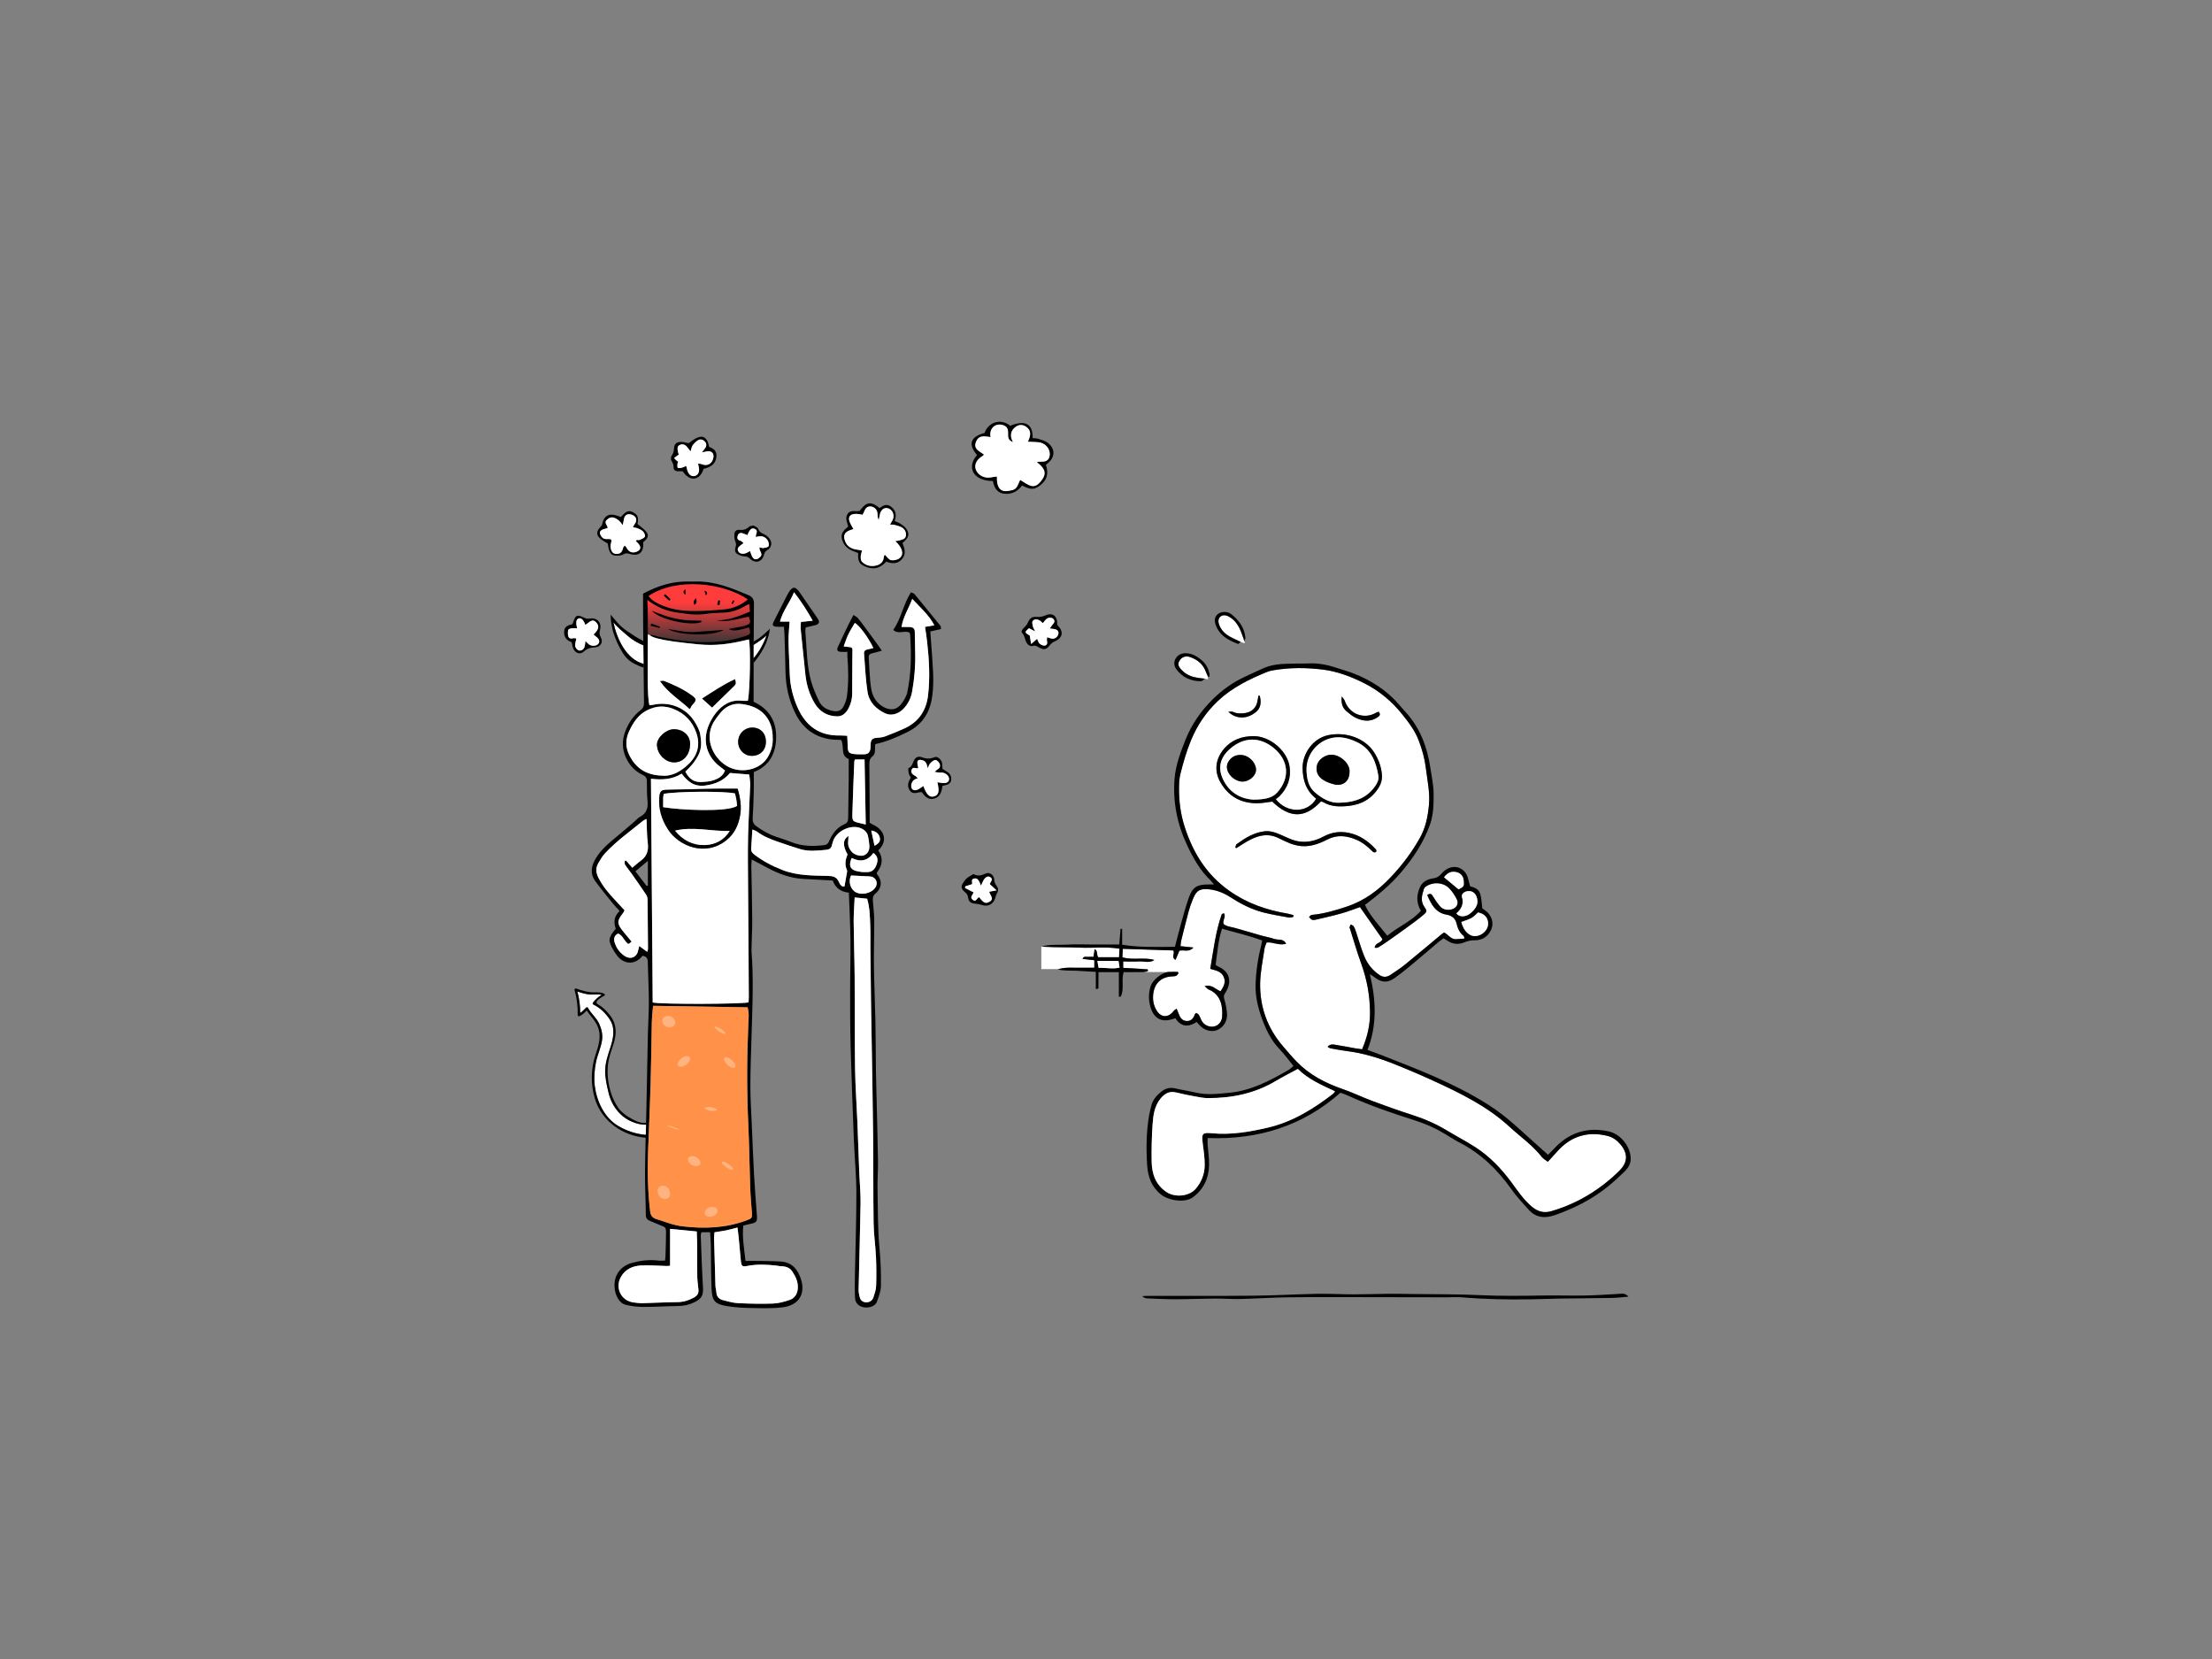<?xml version="1.0" encoding="utf-8"?>
<!-- Generator: Adobe Illustrator 17.0.0, SVG Export Plug-In . SVG Version: 6.00 Build 0)  -->
<!DOCTYPE svg PUBLIC "-//W3C//DTD SVG 1.1//EN" "http://www.w3.org/Graphics/SVG/1.1/DTD/svg11.dtd">
<svg version="1.1" id="Layer_1" xmlns="http://www.w3.org/2000/svg" xmlns:xlink="http://www.w3.org/1999/xlink" x="0px" y="0px"
	 width="800px" height="600px" viewBox="0 0 800 600" enable-background="new 0 0 800 600" xml:space="preserve">
<rect x="0" y="0" width="800" height="600" fill="#808080" stroke="none"/>
<g>
	<path fill="#FFFFFF" d="M586.108,413.942c-1.25-1.49-2.78-2.65-4.72-3.13c-5.98-1.48-11.45-0.47-16.16,3.6
		c-1.56,1.35-2.86,3-4.28,4.51c-0.32,0.34-0.64,0.69-1.16,1.25c-0.77-0.61-1.63-1.06-2.18-1.76c-3.35-4.25-7.79-7.33-11.72-10.95
		c-8.06-7.41-17.77-12.12-27.58-16.63c-4.79-2.2-9.65-4.25-14.55-6.19c-5.35-2.12-10.86-3.78-16.61-4.51
		c-1.98-0.25-3.94-0.62-5.91-0.98c-0.34-0.06-0.65-0.33-1.11-0.57c1.09-1.25,2.32-0.77,3.41-0.62c2.13,0.3,4.24,0.77,6.36,1.14
		c0.85,0.15,1.71,0.25,2.72,0.39c1.86-4.32,2.9-8.69,2.87-13.3c-0.04-6.05-1.1-11.9-3.16-17.61c-1.52-4.19-2.76-8.5-4.11-12.76
		c-0.05-0.15-0.16-0.32-0.12-0.45c0.09-0.35,0.24-0.69,0.37-1.03c0.37,0.21,0.87,0.33,1.07,0.64c0.38,0.6,0.64,1.29,0.86,1.97
		c1,2.95,1.81,5.98,2.99,8.85c1.16,2.83,3.05,5.22,5.66,6.91c1.24,0.81,2.59,0.72,3.83-0.14c1.71-1.18,3.49-2.27,5.1-3.58
		c4.53-3.68,8.98-7.45,13.47-11.18c0.24-0.19,0.51-0.36,0.82-0.58c1.55,0.79,2.51,2.63,4.52,2.44c0.91-0.08,1.82-0.15,2.84-0.23
		c-0.13-0.51-0.11-0.82-0.25-0.92c-1.48-1.14-2.16-2.72-2.58-4.47c-0.46-1.88-1.62-2.91-3.57-3.24c-4.02-0.67-5.6-3.76-7.05-7.11
		c1.19-0.83,1.63-0.28,2.14,0.58c0.73,1.23,1.56,2.41,2.48,3.49c1.1,1.28,2.62,1.49,4.19,1.13c1.76-0.41,2.71-2.08,1.9-3.66
		c-0.76-1.47-1.69-2.94-2.86-4.08c-2.17-2.11-5.7-2.27-8.21-0.64c-0.32,0.21-0.69,0.51-0.8,0.85c-0.71,2.22-1.43,4.43,0.14,6.64
		c0.96,1.36,0.98,1.73-0.31,2.82c-2,1.7-4.14,3.23-6.26,4.78c-2.31,1.69-4.66,3.34-7,4.98c-1.05,0.73-2.11,1.44-3.21,2.09
		c-0.28,0.16-0.72,0.06-1.2,0.09c0.17-1.86,2.24-1.6,2.82-3.09c-2.63-3.75-5.35-7.63-8.15-11.62c-2.1,0.73-4.32,1.61-6.61,2.25
		c-2.99,0.85-6.04,1.52-9.07,2.24c-0.53,0.12-1.16,0.26-1.64,0.1c-0.44-0.14-0.74-0.68-1.11-1.05c0.36-0.25,0.69-0.69,1.07-0.72
		c4.33-0.39,8.44-1.62,12.54-2.98c6.39-2.11,11.55-5.95,16.12-10.83c4.02-4.28,7.5-8.9,10.37-14.02c2.09-3.72,2.88-7.73,3.28-11.89
		c0.43-4.6-0.6-9.07-1.15-13.58c-0.41-3.34-1.33-6.53-2.52-9.7c-1.36-3.6-3.6-6.55-5.96-9.49c-3.8-4.76-8.34-8.55-13.79-11.3
		c-4.75-2.4-9.77-4.29-14.96-4.93c-5.99-0.74-12.11-0.79-18.14,0.29c-0.7,0.13-1.41,0.31-2.07,0.58
		c-6.41,2.59-12.64,5.68-17.67,10.41c-4.22,3.97-7.52,8.75-9.8,14.3c-1.62,3.94-2.77,7.95-3.8,12.03c-0.43,1.67-0.52,3.45-0.53,5.19
		c-0.04,4.82,0.57,9.55,2.07,14.16c3.03,9.37,7.94,17.3,16.19,23.1c6.39,4.5,13.43,6.92,20.99,8.2c0.72,0.12,1.42,0.37,2.14,0.55
		c-0.02,0.21-0.03,0.42-0.04,0.63c-0.55,0.09-1.13,0.33-1.65,0.23c-3.06-0.55-6.14-1.06-9.15-1.82c-4.37-1.11-8.32-3.18-12.12-5.62
		c-2.28-1.47-4.83-2.48-7.58-2.77c-3.27-0.34-4.55,0.41-5.77,3.4c-0.61,1.48-1.16,2.98-1.58,4.52c-0.96,3.55-1.84,7.11-2.72,10.68
		c-0.15,0.6-0.16,1.24-0.24,1.97c1.51,0.16,2.88,0.3,4.68,0.49c-1.7,1.9-3.49,0.7-5.08,1.16c-0.43,1.02-0.9,2.12-1.41,3.32
		c-1.69-1.05-0.12-2.27-0.79-3.42c-5.9-0.19-11.93-0.38-18.26-0.59c-0.05,0.94-0.1,1.93-0.17,3.07c3.87,1.12,7.82-0.12,11.56,0.96
		c-1.75,1.25-3.66,0.42-5.47,0.52c-1.88,0.11-3.78,0.03-5.8,0.03v2.3c2.16,0.13,4.25,0.25,6.32,0.37c0.84,0.05,1.68,0.1,2.52,0.15
		c0.05,0,0.09,0.28,0.18,0.61c-0.44,0.22-0.89,0.34-1.36,0.4h8.36c0.16-0.03,0.31-0.05,0.47-0.06c1.09-0.07,2.19-0.01,3.28-0.01
		c0.01,0.02,0.02,0.05,0.03,0.07c0.07,0.15,0.14,0.29,0.21,0.45c-0.3,0.32-0.56,0.83-0.93,0.94c-0.67,0.2-1.42,0.15-2.14,0.23
		c-3.23,0.38-5.41,2.41-5.97,5.62c-0.41,2.36-0.12,4.66,1.16,6.7c1.64,2.63,4.26,2.64,6.12,0.13c0.22-0.28,0.58-0.46,1.07-0.84
		c0.27,0.65,0.5,1.12,0.67,1.6c0.48,1.44,1.2,2.73,2.86,2.86c1.68,0.13,2.61-0.94,3.08-2.47c0.04-0.12,0.23-0.2,0.5-0.44
		c0.3,0.22,0.75,0.39,0.95,0.72c0.45,0.74,0.7,1.61,1.16,2.35c0.91,1.44,2.76,2.17,4.37,1.82c1.49-0.32,2.75-1.68,2.88-3.44
		c0.27-3.53-0.26-8.07-4.92-9.96c-0.44-0.18-0.77-0.65-1.4-1.21c2.61-0.7,3.91,1.2,5.75,1.9c1.04-1.61,2.06-3.17,1.13-5.27
		c-0.92-2.05-2.91-2.26-4.85-2.86c1.15-6.68,1.91-13.33,4.13-19.68c0.07-0.2,0.5-0.28,0.81-0.44c0.9,1.39-0.64,2.51-0.11,3.94
		c1.16,0.94,2.81,1.01,4.31,1.45c1.53,0.45,3.07,0.87,4.6,1.32c1.61,0.46,3.21,0.97,4.83,1.41c1.53,0.42,3.12,0.67,4.61,1.2
		c1.36,0.47,3.22-0.27,4.26,1.7c-2.49,0.83-4.65-0.67-7.06-0.43c-0.25,0.73-0.65,1.44-0.75,2.2c-0.6,4.19-1.53,8.38-1.59,12.59
		c-0.13,8.51,2.62,16.16,8.21,22.68c1.6,1.88,3.2,3.78,4.92,5.55c4.66,4.83,10.42,7.82,16.71,9.99c3.62,1.25,7.08,2.95,10.67,4.29
		c4.71,1.75,9.45,3.46,14.24,4.99c4.59,1.46,8.96,3.35,13.07,5.87c3.27,1.99,6.7,3.74,9.92,5.82c5.16,3.32,9.35,7.67,13.01,12.6
		c2.32,3.13,4.46,6.42,7.52,8.98c2.17,1.8,4.37,2.4,7.09,1.61c6.84-2,13.06-5.19,18.7-9.5c2.14-1.65,4.22-3.44,6.1-5.38
		C588.748,420.222,588.748,417.112,586.108,413.942z M485.269,251.882c0.53,0.75,0.92,1.11,1.06,1.54c1.63,4.84,6.97,6.9,11.34,4.35
		c0.26-0.15,0.57-0.22,0.95-0.37c0.83,1.02,0.31,1.51-0.32,1.95c-2.58,1.81-5.29,1.53-7.94,0.26c-1.21-0.57-2.29-1.46-3.32-2.33
		C485.539,256.022,484.958,254.352,485.269,251.882z M445.898,257.442c1.45,0.71,2.95,0.66,4.46,0.44c2.5-0.37,4.13-2.09,4.47-4.6
		c0.08-0.57,0.2-1.14,0.3-1.7c0.16,0.02,0.33,0.04,0.5,0.06c0.78,3.32,0.03,5.2-2.74,6.8c-2.88,1.65-6.14,1.38-8.65-1.02
		C445.029,257.422,445.549,257.272,445.898,257.442z M441.398,282.952c-2.34-4.1-1.83-8.36,1.17-12c2.84-3.43,6.61-4.71,10.83-4.72
		c5.88,0,12.09,5.22,12.98,10.93c0.64,4.1-0.65,7.74-3.57,10.74c-0.39,0.4-0.87,0.7-1.42,1.13c4.17,5.27,11.62,5.07,14.62-0.19
		c-3.63-2.79-4.87-6.75-4.91-11.13c-0.05-4.96,3.58-10.66,9.32-11.84c6.38-1.32,13.33,1.12,16.59,6.28
		c1.63,2.59,2.68,5.49,2.81,8.56c0.05,1.27-0.37,2.73-1.02,3.83c-2.48,4.22-6.31,6.45-11.15,6.94c-3.14,0.31-6.23,0.32-9.07-1.37
		c-0.26-0.16-0.59-0.19-0.85-0.26c-5.78,6.19-11.23,6.16-17.6,0.06c-1.81,0.21-3.55,0.57-5.28,0.59
		C448.938,290.582,444.368,288.142,441.398,282.952z M469.208,305.792c-0.93-0.19-1.85-0.46-2.72-0.81
		c-1.33-0.54-2.64-1.14-3.92-1.79c-4.12-2.11-7.9-0.98-11.59,1.14c-1.3,0.75-2.55,1.6-3.82,2.4c-0.14-0.08-0.27-0.16-0.4-0.24
		c0.16-0.4,0.19-0.97,0.48-1.18c3.05-2.21,6.22-4.21,10.09-4.66c2.15-0.25,4.07,0.46,6,1.31c2.25,0.99,4.4,2.15,6.97,2.42
		c3.03,0.31,5.73-0.43,8.29-1.8c2.95-1.59,5.97-2.03,9.23-1.36c4.01,0.81,7.12,3.07,9.82,6c0.14,0.15,0.12,0.44,0.18,0.67
		c-0.64,0.71-1.13,0.34-1.61-0.14c-1.65-1.64-3.43-3.09-5.6-4.03c-3.54-1.53-7.05-1.93-10.61-0.08
		C476.608,305.402,473.098,306.582,469.208,305.792z"/>
	<path fill="#FFFFFF" d="M415.049,350.552c0.05,0,0.09,0.28,0.18,0.61c-0.44,0.22-0.89,0.34-1.36,0.4h-1.43
		c-0.19,0-0.32-0.1-0.4-0.23c-0.38-0.22-0.31-0.93,0.24-0.93h0.25C413.368,350.452,414.208,350.502,415.049,350.552z"/>
	<path fill="#FFFFFF" d="M426.009,351.562h-3.78c0.16-0.03,0.31-0.05,0.47-0.06c1.09-0.07,2.19-0.01,3.28-0.01
		C425.988,351.512,425.999,351.542,426.009,351.562z"/>
	<path fill="#FFFFFF" d="M404.879,343.112c-0.06,1.24-0.11,2.23-0.15,3.09h-7.55c-0.71-1.05,0-2.23-1.28-2.94
		c-0.16,1-0.28,1.81-0.43,2.79c-0.74,0-1.37-0.07-1.98,0.02c-0.62,0.09-1.44-0.47-1.98,0.73c1.5,0.16,2.86,0.32,4.27,0.48v2.71
		c-2.34,0-4.56,0.02-6.78,0c-0.32-0.01-0.65-0.01-0.97-0.01c-1.72-0.03-3.44-0.03-5.15,0.5h-6.27v-8.14
		c0.12-0.01,0.24-0.02,0.36-0.05c-0.08,0.02-0.17,0.04-0.25,0.07c0.23,0.02,0.45,0.03,0.68,0.04c4.44,0.26,8.9,0.13,13.33,0.33
		C395.388,342.942,400.089,342.302,404.879,343.112z"/>
	<path fill="#FFFFFF" d="M433.529,245.172c0.61,0.07,1.21,0.16,2.36,0.31c-0.52,0.33-0.83,0.62-1.08,0.78
		c-0.52-0.1-1.05-0.19-1.55-0.44c-0.32-0.16-0.31-0.48-0.14-0.71C433.249,245.142,433.388,245.152,433.529,245.172z"/>
	<path fill="#FFFFFF" d="M437.448,244.232c0,0.01,0,0.01,0,0.01c-0.03,0.18-0.07,0.36-0.08,0.54c-0.14,0.04-0.28,0.08-0.42,0.11
		c-0.24-0.55-0.51-1.08-0.73-1.65c0.14-0.14,0.36-0.2,0.58-0.09C437.188,243.352,437.358,243.802,437.448,244.232z"/>
	<path fill="#FFFFFF" d="M446.019,230.852c0.84,0.39,1.7,0.83,2.76,1.34c-0.3,0.21-0.52,0.41-0.69,0.54
		c-0.07-0.04-0.14-0.09-0.21-0.13c-0.65-0.39-1.35-0.53-2.03-0.85C445.388,231.532,445.618,230.942,446.019,230.852z"/>
	<path fill="#FFFFFF" d="M450.319,231.222c-0.06,0.17-0.14,0.41-0.24,0.75c-0.2-0.58-0.39-1.14-0.58-1.69
		c0.2-0.08,0.44-0.04,0.57,0.21C450.188,230.742,450.269,230.982,450.319,231.222z"/>
	<path d="M581.868,409.202c-7.25-1.61-13.61,0.07-18.94,5.33c-1.07,1.05-2.1,2.15-3.05,3.12c-3.89-3.49-7.63-6.84-11.36-10.2
		c-3.27-2.95-6.7-5.67-10.44-8.03c-6.16-3.91-12.68-7.13-19.32-10.08c-6.13-2.71-12.42-5.08-18.65-7.57
		c-1.75-0.7-3.54-1.32-5.53-2.05c3.5-8.99,3.1-17.98,0.85-27.42c0.87,0.59,1.34,0.86,1.76,1.19c2.38,1.87,4.59,2.04,7.01,0.36
		c1.83-1.28,3.6-2.67,5.32-4.09c3.57-2.96,7.08-5.99,10.63-8.98c0.6-0.5,1.26-0.93,1.94-1.43c0.62,0.39,1.16,0.72,1.69,1.05
		c1.84,1.15,3.86,1.22,5.75,0.43c1.3-0.54,2.49-0.77,3.89-0.77c2.49,0.01,4.47-1.16,5.67-3.4c1.13-2.12,0.79-4.25-0.57-6.1
		c-0.68-0.92-1.77-1.53-2.44-2.08c-0.24-1.85-0.25-3.61-0.74-5.23c-0.55-1.84-2.37-2.39-3.64-2.7c-0.58-1.84-0.73-3.56-1.6-4.77
		c-2.2-3.08-6.12-2.93-8.79,0.21c-0.83,0.97-1.63,1.49-2.94,1.67c-3.32,0.48-4.8,2.09-5.55,5.37c-0.52,2.3-0.08,4.41,1.07,6.37
		c-3.47,3.87-8.2,5.7-12.14,9.02c-2.91-3.71-6.11-6.92-8.09-11.14c4.82-3.67,9.3-7.33,13.11-11.84c4.39-5.18,8.04-10.7,10.36-17.08
		c1.33-3.67,1.38-7.55,1.36-11.35c-0.03-3.09-0.71-6.18-1.17-9.26c-1.15-7.67-3.79-14.68-9.16-20.46c-0.77-0.82-1.49-1.67-2.23-2.52
		c-4.49-5.2-10.12-8.76-16.45-11.24c-2.08-0.81-4.25-1.38-6.38-2.09c-3.29-1.09-6.64-1.7-10.13-1.5c-1.03,0.07-2.08,0-3.11,0.03
		c-4.31,0.13-8.67-0.16-12.75,1.62c-2.42,1.06-4.8,2.18-7.19,3.31c-4.15,1.97-7.91,4.66-11.14,7.82
		c-4.28,4.21-7.76,9.11-10.02,14.79c-1.8,4.54-3.55,9.17-3.95,14.01c-0.71,8.41,0.93,16.52,4.55,24.21
		c2.19,4.66,4.7,9.08,8.46,12.69c0.38,0.36,0.68,0.81,1.22,1.46h-1.98c-4.14-0.02-5.71,0.91-7.09,4.73
		c-1.1,3.07-1.93,6.24-2.82,9.39c-0.77,2.75-1.45,5.52-2.21,8.42c-6.39,0.02-12.66,0.3-19.1-0.75v-5.73l-0.57-0.03
		c-0.17,1.95-0.33,3.91-0.48,5.68h-9.69c-3.12,0-6.25-0.16-9.36,0.05c-2.77,0.18-5.59-0.19-8.34,0.52v0.01c-0.02,0-0.03,0-0.05,0.01
		c-0.03,0-0.07,0.02-0.1,0.03h-0.01c-0.09,0.02-0.18,0.04-0.26,0.08h-0.01c-0.08,0.02-0.17,0.04-0.25,0.07
		c0.23,0.02,0.45,0.03,0.68,0.04c4.44,0.26,8.9,0.13,13.33,0.33c4.66,0.21,9.36-0.43,14.15,0.38c-0.06,1.24-0.11,2.23-0.15,3.09
		h-7.55c-0.71-1.05,0-2.23-1.28-2.94c-0.16,1-0.28,1.81-0.43,2.79c-0.74,0-1.37-0.07-1.98,0.02c-0.62,0.09-1.44-0.47-1.98,0.73
		c1.5,0.16,2.86,0.32,4.27,0.48v2.71c-2.34,0-4.56,0.02-6.78,0c-0.32-0.01-0.65-0.01-0.97-0.01c-1.72-0.03-3.44-0.03-5.15,0.5
		c-0.12,0.03-0.23,0.07-0.35,0.11c2.22,0.57,4.48,0.38,6.71,0.49c2.27,0.11,4.55,0.26,7.08,0.41v6.22c0.52-0.11,0.94-0.15,0.94-0.21
		c0.03-1.93,0.03-3.87,0.03-5.9h7.36v8.87c0.43-0.04,0.68-0.01,0.72-0.08c1.31-2.74,0.11-5.78,1-8.81c1.53,0,3.03,0.04,4.53-0.01
		c0.98-0.03,1.99,0.12,2.97-0.01c0.47-0.06,0.92-0.18,1.36-0.4c-0.09-0.33-0.13-0.61-0.18-0.61c-0.84-0.05-1.68-0.1-2.52-0.15
		c-2.07-0.12-4.16-0.24-6.32-0.37v-2.3c2.02,0,3.92,0.08,5.8-0.03c1.81-0.1,3.72,0.73,5.47-0.52c-3.74-1.08-7.69,0.16-11.56-0.96
		c0.07-1.14,0.12-2.13,0.17-3.07c6.33,0.21,12.36,0.4,18.26,0.59c0.67,1.15-0.9,2.37,0.79,3.42c0.51-1.2,0.98-2.3,1.41-3.32
		c1.59-0.46,3.38,0.74,5.08-1.16c-1.8-0.19-3.17-0.33-4.68-0.49c0.08-0.73,0.09-1.37,0.24-1.97c0.88-3.57,1.76-7.13,2.72-10.68
		c0.42-1.54,0.97-3.04,1.58-4.52c1.22-2.99,2.5-3.74,5.77-3.4c2.75,0.29,5.3,1.3,7.58,2.77c3.8,2.44,7.75,4.51,12.12,5.62
		c3.01,0.76,6.09,1.27,9.15,1.82c0.52,0.1,1.1-0.14,1.65-0.23c0.01-0.21,0.02-0.42,0.04-0.63c-0.72-0.18-1.42-0.43-2.14-0.55
		c-7.56-1.28-14.6-3.7-20.99-8.2c-8.25-5.8-13.16-13.73-16.19-23.1c-1.5-4.61-2.11-9.34-2.07-14.16c0.01-1.74,0.1-3.52,0.53-5.19
		c1.03-4.08,2.18-8.09,3.8-12.03c2.28-5.55,5.58-10.33,9.8-14.3c5.03-4.73,11.26-7.82,17.67-10.41c0.66-0.27,1.37-0.45,2.07-0.58
		c6.03-1.08,12.15-1.03,18.14-0.29c5.19,0.64,10.21,2.53,14.96,4.93c5.45,2.75,9.99,6.54,13.79,11.3c2.36,2.94,4.6,5.89,5.96,9.49
		c1.19,3.17,2.11,6.36,2.52,9.7c0.55,4.51,1.58,8.98,1.15,13.58c-0.4,4.16-1.19,8.17-3.28,11.89c-2.87,5.12-6.35,9.74-10.37,14.02
		c-4.57,4.88-9.73,8.72-16.12,10.83c-4.1,1.36-8.21,2.59-12.54,2.98c-0.38,0.03-0.71,0.47-1.07,0.72c0.37,0.37,0.67,0.91,1.11,1.05
		c0.48,0.16,1.11,0.02,1.64-0.1c3.03-0.72,6.08-1.39,9.07-2.24c2.29-0.64,4.51-1.52,6.61-2.25c2.8,3.99,5.52,7.87,8.15,11.62
		c-0.58,1.49-2.65,1.23-2.82,3.09c0.48-0.03,0.92,0.07,1.2-0.09c1.1-0.65,2.16-1.36,3.21-2.09c2.34-1.64,4.69-3.29,7-4.98
		c2.12-1.55,4.26-3.08,6.26-4.78c1.29-1.09,1.27-1.46,0.31-2.82c-1.57-2.21-0.85-4.42-0.14-6.64c0.11-0.34,0.48-0.64,0.8-0.85
		c2.51-1.63,6.04-1.47,8.21,0.64c1.17,1.14,2.1,2.61,2.86,4.08c0.81,1.58-0.14,3.25-1.9,3.66c-1.57,0.36-3.09,0.15-4.19-1.13
		c-0.92-1.08-1.75-2.26-2.48-3.49c-0.51-0.86-0.95-1.41-2.14-0.58c1.45,3.35,3.03,6.44,7.05,7.11c1.95,0.33,3.11,1.36,3.57,3.24
		c0.42,1.75,1.1,3.33,2.58,4.47c0.14,0.1,0.12,0.41,0.25,0.92c-1.02,0.08-1.93,0.15-2.84,0.23c-2.01,0.19-2.97-1.65-4.52-2.44
		c-0.31,0.22-0.58,0.39-0.82,0.58c-4.49,3.73-8.94,7.5-13.47,11.18c-1.61,1.31-3.39,2.4-5.1,3.58c-1.24,0.86-2.59,0.95-3.83,0.14
		c-2.61-1.69-4.5-4.08-5.66-6.91c-1.18-2.87-1.99-5.9-2.99-8.85c-0.22-0.68-0.48-1.37-0.86-1.97c-0.2-0.31-0.7-0.43-1.07-0.64
		c-0.13,0.34-0.28,0.68-0.37,1.03c-0.04,0.13,0.07,0.3,0.12,0.45c1.35,4.26,2.59,8.57,4.11,12.76c2.06,5.71,3.12,11.56,3.16,17.61
		c0.03,4.61-1.01,8.98-2.87,13.3c-1.01-0.14-1.87-0.24-2.72-0.39c-2.12-0.37-4.23-0.84-6.36-1.14c-1.09-0.15-2.32-0.63-3.41,0.62
		c0.46,0.24,0.77,0.51,1.11,0.57c1.97,0.36,3.93,0.73,5.91,0.98c5.75,0.73,11.26,2.39,16.61,4.51c4.9,1.94,9.76,3.99,14.55,6.19
		c9.81,4.51,19.52,9.22,27.58,16.63c3.93,3.62,8.37,6.7,11.72,10.95c0.55,0.7,1.41,1.15,2.18,1.76c0.52-0.56,0.84-0.91,1.16-1.25
		c1.42-1.51,2.72-3.16,4.28-4.51c4.71-4.07,10.18-5.08,16.16-3.6c1.94,0.48,3.47,1.64,4.72,3.13c2.64,3.17,2.64,6.28-0.2,9.21
		c-1.88,1.94-3.96,3.73-6.1,5.38c-5.64,4.31-11.86,7.5-18.7,9.5c-2.72,0.79-4.92,0.19-7.09-1.61c-3.06-2.56-5.2-5.85-7.52-8.98
		c-3.66-4.93-7.85-9.28-13.01-12.6c-3.22-2.08-6.65-3.83-9.92-5.82c-4.11-2.52-8.48-4.41-13.07-5.87
		c-4.79-1.53-9.53-3.24-14.24-4.99c-3.59-1.34-7.05-3.04-10.67-4.29c-6.29-2.17-12.05-5.16-16.71-9.99
		c-1.72-1.77-3.32-3.67-4.92-5.55c-5.59-6.52-8.34-14.17-8.21-22.68c0.06-4.21,0.99-8.4,1.59-12.59c0.1-0.76,0.5-1.47,0.75-2.2
		c2.41-0.24,4.57,1.26,7.06,0.43c-1.04-1.97-2.9-1.23-4.26-1.7c-1.49-0.53-3.08-0.78-4.61-1.2c-1.62-0.44-3.22-0.95-4.83-1.41
		c-1.53-0.45-3.07-0.87-4.6-1.32c-1.5-0.44-3.15-0.51-4.31-1.45c-0.53-1.43,1.01-2.55,0.11-3.94c-0.31,0.16-0.74,0.24-0.81,0.44
		c-2.22,6.35-2.98,13-4.13,19.68c1.94,0.6,3.93,0.81,4.85,2.86c0.93,2.1-0.09,3.66-1.13,5.27c-1.84-0.7-3.14-2.6-5.75-1.9
		c0.63,0.56,0.96,1.03,1.4,1.21c4.66,1.89,5.19,6.43,4.92,9.96c-0.13,1.76-1.39,3.12-2.88,3.44c-1.61,0.35-3.46-0.38-4.37-1.82
		c-0.46-0.74-0.71-1.61-1.16-2.35c-0.2-0.33-0.65-0.5-0.95-0.72c-0.27,0.24-0.46,0.32-0.5,0.44c-0.47,1.53-1.4,2.6-3.08,2.47
		c-1.66-0.13-2.38-1.42-2.86-2.86c-0.17-0.48-0.4-0.95-0.67-1.6c-0.49,0.38-0.85,0.56-1.07,0.84c-1.86,2.51-4.48,2.5-6.12-0.13
		c-1.28-2.04-1.57-4.34-1.16-6.7c0.56-3.21,2.74-5.24,5.97-5.62c0.72-0.08,1.47-0.03,2.14-0.23c0.37-0.11,0.63-0.62,0.93-0.94
		c-0.07-0.16-0.14-0.3-0.21-0.45c-0.01-0.02-0.02-0.05-0.03-0.07c-1.09,0-2.19-0.06-3.28,0.01c-0.16,0.01-0.31,0.03-0.47,0.06
		c-2.42,0.45-5.47,3.01-6.13,5.23c-0.74,2.51-0.75,5.05,0.02,7.56c1.26,4.11,4.09,5.53,8.15,4.15c0.21-0.08,0.44-0.12,0.85-0.22
		c2.01,3.16,4.72,3.27,7.68,1.33c0.32,0.37,0.54,0.6,0.74,0.84c1.74,2.1,4.44,2.96,6.6,2.11c2.28-0.91,3.83-3.26,3.63-5.93
		c-0.13-1.73-0.46-3.48-0.95-5.15c-0.26-0.87-0.29-1.5,0.21-2.21c0.31-0.46,0.59-0.96,0.82-1.46c1.64-3.57,0.43-6.64-3.19-8.21
		c-0.35-0.15-0.65-0.41-1.01-0.65c0.61-4.39,0.91-8.76,2.31-13.08c4.93,1.42,9.79,2.52,14.51,4.26c-0.12,0.69-0.17,1.16-0.28,1.62
		c-1.22,4.65-1.93,9.4-2.09,14.2c-0.15,4.69,1.03,9.22,2.71,13.55c1.39,3.55,3.12,6.97,5.84,9.81c1.82,1.88,3.36,4.03,5.15,6.21
		c-0.6,0.49-1.09,1.03-1.69,1.38c-6.72,3.9-13.56,7.54-21.51,8.31c-4.05,0.39-8.1,0.89-12.16-0.07c-2.49-0.58-5.03-0.95-7.52-1.53
		c-1.89-0.44-3.51,0.06-4.92,1.2c-1.63,1.31-3.03,2.84-3.57,4.96c-0.31,1.24-0.64,2.47-0.86,3.73c-1,5.94-1.07,11.94-0.68,17.93
		c0.26,4.09,1.55,7.77,4.93,10.52c2.84,2.32,8.74,3.13,11.5,1.13c3.94-2.85,5.86-6.91,5.97-11.72c0.06-2.46-0.36-4.93-0.53-7.4
		c-0.05-0.76-0.01-1.53-0.01-2.37c18.27,0.67,34.43-4.35,48.04-16.4c1,0.37,1.76,0.61,2.48,0.94c7.94,3.63,16.17,6.46,24.47,9.08
		c3.76,1.19,7.32,2.75,10.68,4.79c1.85,1.12,3.66,2.3,5.57,3.29c7.63,3.95,13.58,9.72,18.53,16.67c1.93,2.72,4.2,5.21,6.47,7.67
		c2.66,2.9,5.95,3.04,9.49,1.79c6.98-2.47,13.52-5.76,19.27-10.49c2.03-1.67,3.98-3.45,5.86-5.29c1.21-1.18,2.13-2.65,2.16-4.41
		C589.849,414.832,586.168,410.152,581.868,409.202z M397.328,350.052c-0.15-0.87-0.28-1.61-0.45-2.53h7.65
		c0.14,0.87,0.24,1.54,0.39,2.43C402.328,350.552,399.908,349.912,397.328,350.052z M522.259,317.282c1.24-1.66,2.73-2.34,4.63-1.82
		c1.52,0.41,2.36,1.54,2.48,3.13c0.14,1.93,0.05,2.08-1.85,3.05C525.828,320.242,524.148,318.852,522.259,317.282z M526.708,330.342
		c1.93-1.65,2.77-3.53,2.02-6c-0.27-0.9,0.74-1.83,1.92-2.02c2.6-0.43,3.94,1.94,3.64,4.37c-0.23,1.79-2.73,4.32-4.48,4.6
		C528.789,331.462,527.729,331.512,526.708,330.342z M528.509,333.452c3.92-1.36,3.92-1.36,6.03-3.44c2.34,0.41,3.72,1.99,3.66,4.17
		c-0.05,2.11-2.09,4.13-4.4,4.35C531.469,338.762,529.358,336.772,528.509,333.452z M482.148,395.532
		c-7.15,5.52-14.76,10.23-23.65,12.29c-6.61,1.54-13.32,2.69-20.18,2.03c-3.43-0.33-3.78,0.08-3.36,3.48
		c0.34,2.69,0.77,5.4,0.73,8.1c-0.04,3.17-1.16,6.11-3.28,8.54c-2.38,2.74-7.49,3.18-10.51,1.15c-3.93-2.63-5.3-6.53-5.38-10.93
		c-0.09-4.55,0.02-9.12,0.34-13.66c0.24-3.24,0.65-6.52,2.89-9.23c1.51-1.83,3.18-2.8,5.62-2.19c2.32,0.58,4.68,1.03,7.03,1.46
		c1.48,0.28,2.99,0.57,4.49,0.57c8.7,0.03,16.97-1.68,24.54-6.2c2.46-1.47,5.04-2.76,7.94-4.34c3.71,3.69,8.53,5.82,13.45,8.09
		C482.509,395.082,482.368,395.362,482.148,395.532z"/>
	<path fill="#FFFFFF" d="M404.918,349.952c-2.59,0.6-5.01-0.04-7.59,0.1c-0.15-0.87-0.28-1.61-0.45-2.53h7.65
		C404.668,348.392,404.769,349.062,404.918,349.952z"/>
	<path fill="#FFFFFF" d="M527.519,321.642c-1.69-1.4-3.37-2.79-5.26-4.36c1.24-1.66,2.73-2.34,4.63-1.82
		c1.52,0.41,2.36,1.54,2.48,3.13C529.509,320.522,529.419,320.672,527.519,321.642z"/>
	<path fill="#FFFFFF" d="M538.198,334.182c-0.05,2.11-2.09,4.13-4.4,4.35c-2.33,0.23-4.44-1.76-5.29-5.08
		c3.92-1.36,3.92-1.36,6.03-3.44C536.879,330.422,538.259,332.002,538.198,334.182z"/>
	<path fill="#FFFFFF" d="M534.289,326.692c-0.23,1.79-2.73,4.32-4.48,4.6c-1.02,0.17-2.08,0.22-3.1-0.95c1.93-1.65,2.77-3.53,2.02-6
		c-0.27-0.9,0.74-1.83,1.92-2.02C533.248,321.892,534.589,324.262,534.289,326.692z"/>
	<path fill="#FFFFFF" d="M482.819,394.692c-0.31,0.39-0.45,0.67-0.67,0.84c-7.15,5.52-14.76,10.23-23.65,12.29
		c-6.61,1.54-13.32,2.69-20.18,2.03c-3.43-0.33-3.78,0.08-3.36,3.48c0.34,2.69,0.77,5.4,0.73,8.1c-0.04,3.17-1.16,6.11-3.28,8.54
		c-2.38,2.74-7.49,3.18-10.51,1.15c-3.93-2.63-5.3-6.53-5.38-10.93c-0.09-4.55,0.02-9.12,0.34-13.66c0.24-3.24,0.65-6.52,2.89-9.23
		c1.51-1.83,3.18-2.8,5.62-2.19c2.32,0.58,4.68,1.03,7.03,1.46c1.48,0.28,2.99,0.57,4.49,0.57c8.7,0.03,16.97-1.68,24.54-6.2
		c2.46-1.47,5.04-2.76,7.94-4.34C473.078,390.292,477.898,392.422,482.819,394.692z"/>
	<path d="M497.009,272.152c-3.26-5.16-10.21-7.6-16.59-6.28c-5.74,1.18-9.37,6.88-9.32,11.84c0.04,4.38,1.28,8.34,4.91,11.13
		c-3,5.26-10.45,5.46-14.62,0.19c0.55-0.43,1.03-0.73,1.42-1.13c2.92-3,4.21-6.64,3.57-10.74c-0.89-5.71-7.1-10.93-12.98-10.93
		c-4.22,0.01-7.99,1.29-10.83,4.72c-3,3.64-3.51,7.9-1.17,12c2.97,5.19,7.54,7.63,13.45,7.55c1.73-0.02,3.47-0.38,5.28-0.59
		c6.37,6.1,11.82,6.13,17.6-0.06c0.26,0.07,0.59,0.1,0.85,0.26c2.84,1.69,5.93,1.68,9.07,1.37c4.84-0.49,8.67-2.72,11.15-6.94
		c0.65-1.1,1.07-2.56,1.02-3.83C499.688,277.642,498.638,274.742,497.009,272.152z M453.178,289.192
		c-4.08-0.26-8.44-2.24-10.86-7.36c-2.19-4.63-0.58-8.27,2.51-10.98c5.14-4.49,10.92-4.38,15.91-0.26
		c5.28,4.36,5.93,10.74,1.19,16.01C460.289,288.422,457.918,289.182,453.178,289.192z M497.328,284.332
		c-2.75,3.9-6.64,5.81-12.76,5.98c-3.3,0.23-6.46-1.47-9.18-3.9c-2.21-1.96-2.75-4.86-2.86-7.66c-0.2-5.18,3.08-9.9,7.99-11.55
		c3.52-1.18,6.97-0.35,10.2,1.18c5.1,2.4,6.92,7.01,7.78,12.16C498.728,281.962,498.138,283.192,497.328,284.332z"/>
	<path fill="#FFFFFF" d="M460.738,270.592c-4.99-4.12-10.77-4.23-15.91,0.26c-3.09,2.71-4.7,6.35-2.51,10.98
		c2.42,5.12,6.78,7.1,10.86,7.36c4.74-0.01,7.11-0.77,8.75-2.59C466.668,281.332,466.019,274.952,460.738,270.592z M448.418,282.562
		c-1.79-0.44-3.2-1.5-4.1-3.09c-0.75-1.32-0.84-2.78,0.01-4.1c1.01-1.6,2.52-2.4,4.45-2.33c2.66,0.04,5.24,2.43,5.48,5.06
		C454.488,280.692,451.168,283.252,448.418,282.562z"/>
	<path fill="#FFFFFF" d="M498.498,280.542c-0.86-5.15-2.68-9.76-7.78-12.16c-3.23-1.53-6.68-2.36-10.2-1.18
		c-4.91,1.65-8.19,6.37-7.99,11.55c0.11,2.8,0.65,5.7,2.86,7.66c2.72,2.43,5.88,4.13,9.18,3.9c6.12-0.17,10.01-2.08,12.76-5.98
		C498.138,283.192,498.728,281.962,498.498,280.542z M488.069,279.182c0.03,3.37-2.41,5.32-5.7,4.45c-1.21-0.32-2.44-0.75-3.52-1.38
		c-2.3-1.33-3.11-3.34-2.51-5.63c0.51-1.91,2.82-3.64,5.09-3.67C484.759,272.912,488.379,276.292,488.069,279.182z"/>
	<path d="M588.969,468.96c-2.263,0.178-4.13,0.421-6.002,0.455c-6.146,0.113-12.294,0.129-18.44,0.223
		c-3.674,0.056-7.346,0.22-11.02,0.276c-8.23,0.127-16.451-0.018-24.66-0.709c-1.902-0.16-3.83-0.02-5.745-0.023
		c-13.103-0.023-26.207-0.059-39.31-0.066c-6.315-0.004-12.631-0.027-18.944,0.093c-5.43,0.103-10.856,0.459-16.286,0.584
		c-3.027,0.07-6.06-0.174-9.09-0.152c-4.793,0.034-9.586,0.238-14.379,0.246c-3.425,0.005-6.851-0.179-10.276-0.314
		c-0.576-0.023-1.145-0.224-1.703-0.777c0.492-0.045,0.984-0.128,1.477-0.129c12.871-0.014,25.744,0.065,38.614-0.059
		c7.753-0.075,15.501-0.537,23.255-0.683c4.313-0.081,8.632,0.191,12.948,0.195c4.157,0.004,8.314-0.162,12.472-0.196
		c3.037-0.025,6.075,0.029,9.112,0.071c8.071,0.111,16.151,0.032,24.209,0.41c7.676,0.36,15.334,0.268,23.005,0.132
		c4.951-0.088,9.907,0.097,14.858,0.005c4.149-0.077,8.296-0.355,12.441-0.596C586.62,467.879,587.735,467.573,588.969,468.96z"/>
	<path d="M497.819,307.892c-0.64,0.71-1.13,0.34-1.61-0.14c-1.65-1.64-3.43-3.09-5.6-4.03c-3.54-1.53-7.05-1.93-10.61-0.08
		c-3.39,1.76-6.9,2.94-10.79,2.15c-0.93-0.19-1.85-0.46-2.72-0.81c-1.33-0.54-2.64-1.14-3.92-1.79c-4.12-2.11-7.9-0.98-11.59,1.14
		c-1.3,0.75-2.55,1.6-3.82,2.4c-0.14-0.08-0.27-0.16-0.4-0.24c0.16-0.4,0.19-0.97,0.48-1.18c3.05-2.21,6.22-4.21,10.09-4.66
		c2.15-0.25,4.07,0.46,6,1.31c2.25,0.99,4.4,2.15,6.97,2.42c3.03,0.31,5.73-0.43,8.29-1.8c2.95-1.59,5.97-2.03,9.23-1.36
		c4.01,0.81,7.12,3.07,9.82,6C497.779,307.372,497.759,307.662,497.819,307.892z"/>
	<path fill="#FFFFFF" d="M436.919,245.662c-0.042-0.373-0.09-0.745-0.129-1.118c-0.196-0.428-0.398-0.854-0.572-1.302
		c-0.02-0.06-0.04-0.11-0.06-0.17c-1-2.88-3.1-4.57-5.9-5.49c-1.51-0.49-2.94,0.09-3.69,1.39c-0.71,1.24-0.48,1.97,0.82,3.36
		c1.57,1.68,3.53,2.47,5.73,2.78c0.13,0.03,0.27,0.04,0.41,0.06c0.61,0.07,1.21,0.16,2.36,0.31
		c-0.013,0.008-0.021,0.015-0.034,0.023C436.21,245.547,436.565,245.605,436.919,245.662z"/>
	<path d="M437.448,244.232c0,0.01,0,0.01,0,0.01c-0.03,0.18-0.07,0.36-0.08,0.54c-0.14,0.04-0.28,0.08-0.42,0.11
		c-0.24-0.55-0.51-1.08-0.73-1.65c-0.02-0.06-0.04-0.11-0.06-0.17c-1-2.88-3.1-4.57-5.9-5.49c-1.51-0.49-2.94,0.09-3.69,1.39
		c-0.71,1.24-0.48,1.97,0.82,3.36c1.57,1.68,3.53,2.47,5.73,2.78c0.13,0.03,0.27,0.04,0.41,0.06c0.61,0.07,1.21,0.16,2.36,0.31
		c-0.52,0.33-0.83,0.62-1.08,0.78c-0.13,0.08-0.23,0.12-0.34,0.12c-3.75,0.02-6.88-1.38-9.08-4.43c-1.71-2.37,0-5.53,3.02-5.7
		c2.56-0.13,4.63,1.13,6.43,2.74c1.39,1.25,2.22,2.92,2.62,4.76C437.488,243.902,437.478,244.072,437.448,244.232z"/>
	<path fill="#FFFFFF" d="M448.733,232.227c0.23,0.073,0.458,0.152,0.687,0.211c0.255,0.065,0.508,0.136,0.763,0.202
		c-0.031-0.228-0.058-0.458-0.1-0.683c-0.002,0.006-0.003,0.009-0.005,0.015c-0.2-0.58-0.39-1.14-0.58-1.69
		c-0.91-2.62-1.84-4.87-3.85-6.47c-0.71-0.57-1.6-1.14-2.47-1.27c-1.84-0.28-2.94,1.25-2.37,3.06c0.77,2.46,2.52,3.99,4.79,5.05
		c0.14,0.07,0.28,0.13,0.42,0.2c0.84,0.39,1.7,0.83,2.76,1.34C448.761,232.204,448.749,232.215,448.733,232.227z"/>
	<path d="M450.428,230.742c0.01,0.12-0.03,0.24-0.11,0.48c-0.06,0.17-0.14,0.41-0.24,0.75c-0.2-0.58-0.39-1.14-0.58-1.69
		c-0.91-2.62-1.84-4.87-3.85-6.47c-0.71-0.57-1.6-1.14-2.47-1.27c-1.84-0.28-2.94,1.25-2.37,3.06c0.77,2.46,2.52,3.99,4.79,5.05
		c0.14,0.07,0.28,0.13,0.42,0.2c0.84,0.39,1.7,0.83,2.76,1.34c-0.3,0.21-0.52,0.41-0.69,0.54c-0.15,0.12-0.26,0.19-0.33,0.16
		c-3.16-1.23-6.16-2.67-7.71-5.99c-0.97-2.06-0.95-3.52,0.21-4.65c1.07-1.06,3.44-1.34,4.91-0.23
		C448.049,224.202,450.089,226.982,450.428,230.742z"/>
	<path d="M498.299,259.352c-2.58,1.81-5.29,1.53-7.94,0.26c-1.21-0.57-2.29-1.46-3.32-2.33c-1.5-1.26-2.08-2.93-1.77-5.4
		c0.53,0.75,0.92,1.11,1.06,1.54c1.63,4.84,6.97,6.9,11.34,4.35c0.26-0.15,0.57-0.22,0.95-0.37
		C499.448,258.422,498.928,258.912,498.299,259.352z"/>
	<path d="M452.888,258.442c-2.88,1.65-6.14,1.38-8.65-1.02c0.79,0,1.31-0.15,1.66,0.02c1.45,0.71,2.95,0.66,4.46,0.44
		c2.5-0.37,4.13-2.09,4.47-4.6c0.08-0.57,0.2-1.14,0.3-1.7c0.16,0.02,0.33,0.04,0.5,0.06
		C456.408,254.962,455.658,256.842,452.888,258.442z"/>
	<path d="M488.069,279.182c0.03,3.37-2.41,5.32-5.7,4.45c-1.21-0.32-2.44-0.75-3.52-1.38c-2.3-1.33-3.11-3.34-2.51-5.63
		c0.51-1.91,2.82-3.64,5.09-3.67C484.759,272.912,488.379,276.292,488.069,279.182z"/>
	<path d="M448.418,282.562c-1.79-0.44-3.2-1.5-4.1-3.09c-0.75-1.32-0.84-2.78,0.01-4.1c1.01-1.6,2.52-2.4,4.45-2.33
		c2.66,0.04,5.24,2.43,5.48,5.06C454.488,280.692,451.168,283.252,448.418,282.562z"/>
	<linearGradient id="SVGID_1_" gradientUnits="userSpaceOnUse" x1="252.634" y1="211.512" x2="252.634" y2="232.625">
		<stop  offset="0" style="stop-color:#FF3C3C"/>
		<stop  offset="0.303" style="stop-color:#FF3C3C"/>
		<stop  offset="1" style="stop-color:#393536"/>
	</linearGradient>
	<path fill="url(#SVGID_1_)" d="M271.538,217.523l-0.23,0.24c0.01,0.05,0.03,0.1,0.03,0.16v11.67c0,0.31-0.24,0.47-0.48,0.48
		c-1.57,1.26-4.67,1.73-6.46,2.03c-0.56,0.09-1.08-0.2-1.63-0.16c-0.98,0.09-1.92,0.38-2.89,0.53c-1.51,0.22-3.05,0.41-4.58,0.36
		c-3.3-0.13-6.52-0.96-9.84-0.71c-0.28,0.02-0.57,0.02-0.86,0.01c-0.09-0.01-0.17-0.02-0.26-0.03h-0.05c-0.03,0-0.05-0.01-0.08-0.01
		c-0.18-0.02-0.36-0.05-0.53-0.07c-0.12-0.02-0.24-0.03-0.36-0.06c-1.73-0.35-3.54-1.11-5.1-1.69c-0.02,0-0.05,0.02-0.08,0.02
		c-0.85,0.05-0.77,0.04-1.62-0.11c-0.19-0.03-0.29-0.16-0.33-0.32c-0.03-0.01-0.06-0.02-0.09-0.03c-0.01,0-0.02,0.01-0.03,0.01
		c-0.35,0.01-0.68-0.08-1.01-0.18c-0.24-0.07-0.48-0.14-0.73-0.17c-0.01,0-0.02,0-0.03-0.01c-0.11-0.01-0.19-0.07-0.26-0.13
		c-0.02,0-0.05-0.01-0.07-0.02c-0.01,0-0.01,0-0.02,0c-0.39-0.07-0.44-0.47-0.27-0.73v-13.02c0-0.47,0.52-0.59,0.81-0.38
		c0.5-0.54,1.24-0.77,1.92-1.22c1.56-1.03,3.39-1.84,5.2-2.3c2.12-0.54,4.29-0.58,6.41-1.12c1.61-0.4,3.08,0.08,4.73,0.15
		c1.83,0.07,3.82,0.25,5.62,0.56c1.34,0.23,3.1,0.42,4.22,1.28c1.39,1.05,3.83,1.21,5.47,1.95c1.26,0.57,2.4,1.19,3.33,2.22
		c0.01,0,0.01,0.01,0.01,0.02C271.659,216.893,271.809,217.253,271.538,217.523z"/>
	<path d="M336.45,228.38c1.41-0.32,2.62-0.59,3.88-0.88c-0.08-0.53-0.02-0.93-0.18-1.14c-3.11-3.84-6.23-7.67-9.38-11.48
		c-0.22-0.27-0.68-0.36-1.3-0.68c-2.78,4.29-3.48,9.44-6.41,13.61c1.82,1.78,4.14,0.01,5.86,1c0.11,0.25,0.22,0.39,0.23,0.54
		c0.49,7.03,0.45,14.06-1.01,20.99c-0.33,1.56-1.27,3.11-2.28,4.39c-1.62,2.05-3.88,2.27-6.24,1.01c-2.61-1.4-4.06-3.8-4.51-6.47
		c-0.63-3.77-0.65-7.64-0.93-11.47c-0.06-0.84,0.34-1.33,1.18-1.52c1.06-0.24,2.11-0.55,3.57-0.94c-0.59-0.88-0.99-1.5-1.43-2.09
		c-1.64-2.26-3.3-4.51-4.96-6.76c-0.76-1.02-1.51-2.06-2.35-3.02c-0.37-0.42-0.94-0.67-1.52-1.06c-0.74,1.42-1.39,2.6-1.97,3.81
		c-1.25,2.59-2.5,5.18-3.68,7.8c-0.51,1.12-0.12,1.66,1.08,1.73c0.76,0.04,1.52,0.01,2.36,0.01c0,0.73-0.03,1.13,0,1.52
		c0.4,4.87,0.47,9.74-0.16,14.59c-0.16,1.3-0.7,2.61-1.32,3.78c-0.7,1.32-1.96,1.77-3.48,1.52c-2.27-0.37-4.2-1.37-5.2-3.43
		c-1.19-2.42-2.3-4.93-3-7.53c-1.58-5.81-1.53-11.86-2.03-17.82c-0.04-0.45,0.08-0.92,0.13-1.46c1.09-0.26,2.09-0.53,3.09-0.73
		c1.78-0.37,2.16-1.14,1.18-2.58c-2.16-3.16-4.32-6.32-6.51-9.45c-1.54-2.21-2.6-2.13-4.02,0.25c-0.21,0.34-0.39,0.7-0.57,1.05
		c-1.59,3.12-3.17,6.25-4.76,9.37c-0.62,1.2-0.34,1.73,1.07,1.82c0.84,0.06,1.69,0.01,2.63,0.01c0.08,1.03,0.17,1.74,0.19,2.45
		c0.14,4.63,0.31,9.26,0.39,13.89c0.09,5.2,1.21,10.15,3.48,14.81c2.57,5.31,6.72,8.63,12.63,9.54c1.33,0.2,2.69,0.17,4.01,0.25
		c1.25,2.35-0.39,5.7,2.75,6.9c0,2.32,0.03,4.47,0,6.62c-0.06,4.95-0.16,9.89-0.21,14.83c-0.01,1-0.35,1.69-1.27,2.08
		c-2.83,1.21-4.48,3.52-5.65,6.22c-0.36,0.84-0.82,1.26-1.72,1.38c-4.1,0.52-8.11,0.45-12.02-1.13c-1.76-0.72-3.6-1.28-5.41-1.89
		c-2.6-0.87-4.92-2.22-7.14-3.81c-1.14-0.82-1.41-1.73-1.32-3.04c0.21-3.19,0.31-6.39,0.39-9.58c0.06-2.3,0.01-4.61,0.01-6.96
		c5.79-2.27,8-6.89,8.08-12.52c0.09-5.79-2.45-10.28-8.15-12.91c0-3.75-0.01-7.57,0.01-11.39v-2.69c0.01-0.57,0.01-1.14,0.01-1.71
		c0-1.6,0.01-3.2,0.01-4.79c0-0.42,0.01-0.84,0-1.25c0.02-4.59,0.05-9.18,0.1-13.76c0.01-1.55-0.72-2.44-1.96-2.96
		c-5.9-2.48-11.82-4.92-18.38-4.94c-1.02,0-2.05,0.06-3.07,0.02c-5.92-0.21-11.31,1.49-16.7,4.38c0,3.11-0.02,6.21,0.01,9.3
		c0.02,2.6,0.05,5.2,0.08,7.81c0,0.52,0,1.04,0.01,1.56c0.02,2.24,0.04,4.48,0.07,6.72c0,0.44,0.01,0.88,0.02,1.33
		c0.04,4.26,0.09,8.53,0.15,12.79c0.01,1.14-0.31,1.92-1.24,2.62c-2.61,1.99-4.39,4.68-5.53,7.68c-1.24,3.22-1.18,6.56,0.35,9.73
		c1.29,2.66,3.23,4.75,5.95,6c0.97,0.45,1.5,1.04,1.51,2.17c0.02,2.47,0,4.96,0.24,7.41c0.26,2.58-0.49,4.43-2.83,5.66
		c-0.76,0.4-1.32,1.15-1.99,1.72c-2.19,1.87-4.36,3.75-6.58,5.58c-2.79,2.28-5.52,4.61-7.38,7.76c-1.58,2.66-2.07,5.44-0.14,8.1
		c2.01,2.77,4.21,5.4,6.35,8.07c0.74,0.91,1.56,1.74,2.47,2.75c-2.08,1.94-2.2,4.16-1.39,6.41c-2.82,3.35-2.9,4.29-0.72,7.98
		c0.32,0.55,0.72,1.05,1.08,1.58c2.03,2.91,6.16,4.15,9.34,0.22c1.41,0.24,1.85,0.96,1.88,2.2c0.1,4.71,0.37,9.42,0.39,14.13
		c0.02,3.99-0.27,7.98-0.35,11.98c-0.21,9.27-0.36,18.54-0.56,27.81c-0.03,1.26-0.06,2.53-0.09,3.79c0,0.18-0.01,0.36-0.01,0.54
		v0.12c0,0.17-0.01,0.35-0.01,0.52c-0.04,1.23-0.07,2.46-0.1,3.69v0.04c-0.01,0.24-0.02,0.48-0.02,0.72c0,0.09-0.01,0.18-0.01,0.27
		c-0.11,4.12-0.21,8.24-0.24,12.37c-0.04,5.19,0.25,10.38,0.3,15.57c0.01,1.18,0.48,1.75,1.49,2.14c1.26,0.49,2.49,1.08,3.75,1.57
		c1.96,0.76,2.07,0.82,2.06,2.95c-0.02,2.71-0.12,5.43-0.2,8.14c-0.02,0.54-0.08,1.07-0.14,1.7c-0.93,0-1.72,0.09-2.49-0.01
		c-3.23-0.41-6.39,0-9.49,0.84c-4.15,1.13-6.57,4.47-6.3,8.73c0.19,2.93,1.58,5.84,4.12,6.45c2.07,0.49,4.24,0.74,6.36,0.75
		c4.16,0.01,8.31-0.29,12.46-0.33c2.06-0.02,3.95-0.42,5.79-1.3c2.87-1.37,3.43-2.58,3.24-5.67c-0.37-6.14-0.55-12.28-0.79-18.43
		c-0.02-0.44,0.16-0.9,0.24-1.29h3.15c0.09,1.76,0.23,3.41,0.26,5.07c0.09,5.1,0.03,10.22,0.25,15.32c0.19,4.49,1.16,5.58,5.61,6.34
		c2.73,0.46,5.54,0.61,8.32,0.67c3.84,0.07,7.7,0.22,11.5-0.2c6.35-0.7,8.94-5.19,6.58-11.14c-1.29-3.25-3.41-5.21-6.84-5.45
		c-3.34-0.24-6.7-0.17-10.05-0.24c-0.85-0.01-1.71,0-2.84,0c-0.47-4.4-1.26-8.52-0.79-12.78c0.75-0.18,1.36-0.35,1.99-0.48
		c3.03-0.63,3.11-0.79,2.88-3.77c-0.37-4.78-0.74-9.56-1-14.34c-0.33-6.07-0.56-12.14-0.82-18.21c-0.19-4.46-0.49-8.93-0.5-13.4
		c0-5.66,0.21-11.32,0.38-16.99c0.29-9.5,0.72-18.99,0.27-28.5c-0.07-1.43-0.26-2.86-0.24-4.29c0.05-3.59,0.29-7.18,0.26-10.77
		c-0.04-6.47-0.22-12.95-0.33-19.42c-0.01-0.65,0.1-1.31,0.17-2.22c2.25,1.19,4.14,2.19,6.04,3.2c3.98,2.11,8.15,3.6,12.7,3.82
		c3.49,0.17,6.97,0.38,10.54,0.58c0.98,2.82,3.11,4.13,5.83,4.39c0.21,5.88,0.52,11.54,0.58,17.21c0.08,6.22-0.13,12.46-0.12,18.68
		c0,6.63-0.01,13.26,0.18,19.89c0.32,11.34,0.75,22.69,1.19,34.03c0.25,6.23,0.88,12.45,0.89,18.68c0.02,9.91-0.35,19.82-0.53,29.73
		c-0.05,2.8-0.09,5.6,0.05,8.39c0.1,1.86,1.43,3.08,3.2,3.36c2.01,0.32,4.14-0.45,4.71-2.02c0.67-1.86,1.42-3.83,1.45-5.76
		c0.06-4.47-0.08-8.96-0.51-13.4c-0.69-7.25-0.56-14.52-0.72-21.77c-0.07-3.27,0.22-6.55,0.17-9.82
		c-0.12-7.82-0.34-15.64-0.53-23.47c-0.07-2.95-0.17-5.9-0.21-8.85c-0.08-6.16-0.07-12.31-0.2-18.47
		c-0.13-6.63-0.45-13.26-0.53-19.89c-0.07-5.58,0.13-11.17,0.11-16.76c-0.01-2.15-0.33-4.29-0.47-6.44
		c-0.06-1.03-0.18-2.11,0.78-2.88c2.52-2.01,2.65-4.82,0.68-7.15c-0.08-0.09-0.03-0.3-0.05-0.55c2.02-2.5,2.43-5.22,0.52-8
		c3.9-3.81,1.7-7.63-1.67-9.21c-0.49-0.23-0.96-0.53-1.45-0.81c0-2.46,0.01-4.85-0.01-7.25c-0.03-4.63-0.06-9.26-0.11-13.9
		c-0.01-1.08,0.15-2.07,1.07-2.79c0.83-0.66,1.04-1.55,0.98-2.57c-0.04-0.62,0.06-1.25,0.1-1.93c4.17-0.89,7.93-2.54,11.67-4.39
		c4.94-2.45,7.7-6.38,8.7-11.56c1.02-5.29,0.51-10.67,0.18-16.01C336.91,234.23,336.67,231.3,336.45,228.38z M260.61,277.43
		c0.51,0.37,1,0.77,1.6,1.24c-0.89,2.31-2.83,3.17-4.91,3.73c-1.07,0.28-2.22,0.32-3.33,0.41c-2.76,0.23-4.71-0.97-6.1-3.76
		c1.91-1.75,3.59-3.71,4.78-6.11c1.18-2.39,1.02-4.85,0.62-7.24c-0.29-1.67-1.18-3.32-2.11-4.79c-3.11-4.99-9.11-7.32-14.95-6.02
		c-0.44,0.1-0.9,0.11-1.32,0.16c-0.89-2.7-0.63-14.79-0.59-25.57c0.02-4.73,0-9.21-0.18-12.53c3.33,2.55,6.75,4.03,10.51,4.54
		c3.38,0.46,6.75,1.11,10.22,0.58c2.43-0.36,4.91-0.39,7.37-0.54c2.77-0.16,5.26-1.11,7.6-2.55c0.25-0.16,0.56-0.25,1.12-0.49
		c0.1,0.97,0.19,1.77,0.29,2.71c-3.92,1.71-7.76,3.12-12,3.18c4.01,0.79,7.73-0.62,11.55-1.35c0.86,2.13,0.72,2.63-1.31,3.25
		c-1.37,0.42-2.81,0.58-4.21,0.86c-0.51,0.1-1.02,0.2-1.76,0.36c1.78,0.8,2.39,0.74,7.42-0.55c0.65,2.22,0.58,2.45-1.43,3.12
		c-5.13,1.73-10.45,2.3-15.82,2.15c-6.08-0.18-12.08-1.07-17.98-2.59c-0.19-0.04-0.4,0-0.63,0.03c-0.03,0.01-0.07,0.01-0.1,0.01
		c0.85,0.85,3.53,1.59,8.36,2.29c0.12,0.03,0.24,0.04,0.36,0.06c0.17,0.02,0.35,0.05,0.53,0.07c0.03,0,0.05,0.01,0.08,0.01h0.05
		c0.09,0.01,0.17,0.02,0.26,0.03c2.26,0.31,4.92,0.61,8.02,0.91c6.06,0.57,11.12-0.02,18.22-1.79c0.68,1.87,0.43,18.7-0.37,22.2
		c-0.64,0-1.35,0.07-2.04-0.01c-4.1-0.5-7.12,1.43-9.53,4.41c-1.13,1.41-2.05,3.07-2.71,4.76
		C253.99,268.23,255.74,273.85,260.61,277.43z M270.55,320.39c0.04,7.74,0.12,15.49,0.17,23.24c0.04,5.67,0.08,11.34,0.1,17.01
		c0,0.63-0.07,1.26-0.1,1.87c-2.64,0.65-31.06,0.76-34.66,0.06c-0.21-26.91-0.42-53.77-0.63-80.93c3.88,0.46,7.58,0.34,11.11-1.84
		c2.18,2.89,4.57,4.86,8.64,4.28c3.64-0.51,6.54-1.8,8.84-4.53c2.26,0.19,4.47,0.37,6.97,0.57c0.11,1.23,0.38,2.56,0.33,3.87
		c-0.22,6.22-0.63,12.44-0.77,18.67C270.42,308.56,270.52,314.48,270.55,320.39z M234.54,215.56c10.08-6.86,27.17-4.8,35.94,1.23
		c-2.44,1.99-5.14,3.28-8.2,3.57c-3.8,0.36-7.63,0.66-11.45,0.64c-4.24-0.02-8.44-0.59-12.33-2.46
		C236.98,217.81,235.55,216.97,234.54,215.56z M234.09,344.26c-1.01-0.75-1.84-1.36-2.88-2.12c-0.18,0.68-0.32,1.1-0.4,1.53
		c-0.44,2.47-2.66,3.49-4.8,2.12c-1.81-1.15-3.04-2.85-3.7-4.86c-0.41-1.27-0.28-2.56,1.23-3.31c1.39,0.57,1.97,1.95,2.87,3.02
		c0.82,0.96,0.82,0.96,2.01-0.09c-0.95-1.15-1.9-2.31-2.86-3.47c-2.52-3.05-2.54-3.96-0.13-7.01c0.14-0.18,0.22-0.42,0.44-0.86
		c-1.06-1.16-2.17-2.38-3.3-3.57c-2.37-2.49-4.56-5.1-6.14-8.2c-0.91-1.8-1.08-3.5-0.06-5.23c0.73-1.22,1.43-2.51,2.39-3.54
		c4.14-4.46,9.09-7.99,13.79-11.81c0.28-0.23,0.66-0.36,1.28-0.7c0.14,3.12,0.1,5.97,0.45,8.77c0.34,2.73-0.36,4.81-2.6,6.41
		c-1.02,0.73-1.93,1.6-3,2.49c-0.85-0.99-1.56-1.8-2.26-2.61c-0.14,0.03-0.28,0.07-0.43,0.1c0,0.46-0.17,1.03,0.04,1.36
		c0.77,1.2,1.7,2.3,2.53,3.47c1.74,2.48,3.48,4.95,5.15,7.47c0.33,0.5,0.49,1.19,0.5,1.8c0.08,5.91,0.11,11.81,0.15,17.72
		C234.36,343.43,234.23,343.71,234.09,344.26z M234.31,311.34v8.91c-0.14,0.07-0.28,0.14-0.42,0.21c-1.31-1.71-2.62-3.42-4.09-5.34
		C231.3,313.86,232.62,312.76,234.31,311.34z M227.57,273.04c-1.37-2.78-1.39-5.66-0.05-8.54c1.47-3.17,3.29-6.01,6.54-7.64
		c3.08-1.54,6.13-1.8,9.45-0.49c4.16,1.65,6.88,4.55,8.33,8.66c1.48,4.24,0.49,8.07-2.69,11.18c-2.81,2.75-6.1,4.63-9.56,4.31
		C233.56,280.37,229.86,277.7,227.57,273.04z M251.03,469.24c-1.94,1.07-3.9,1.68-6.14,1.69c-4.16,0.02-8.31,0.28-12.46,0.38
		c-1.11,0.03-2.22-0.12-3.32-0.27c-4.57-0.61-6.83-5.41-4.46-9.39c1.64-2.74,4.28-3.84,7.24-3.98c3.09-0.15,6.21,0.12,9.31,0.2
		c0.23,0,0.46-0.04,1.14-0.1v-13.34c3.33,0.32,6.36,0.62,9.66,0.95c0.06,2.09,0.14,3.99,0.15,5.88c0.02,3.51-0.03,7.03,0.03,10.55
		c0.03,1.51,0.27,3.01,0.42,4.52C252.74,467.66,252.27,468.55,251.03,469.24z M270.13,457.87c3.57-0.72,7.14-0.55,10.72-0.15
		c0.4,0.04,0.79,0.18,1.18,0.19c1.74,0.03,3.42,0.31,4.46,1.86c1.31,1.94,2.31,4.05,2.02,6.5c-0.21,1.81-1.17,3.26-2.85,3.84
		c-1.94,0.66-4,1.25-6.03,1.33c-4.23,0.16-8.47,0.05-12.7-0.14c-1.8-0.09-3.6-0.62-5.37-1.06c-1.44-0.35-2.38-1.24-2.48-2.84
		c-0.05-0.79-0.3-1.57-0.33-2.36c-0.19-5.75-0.35-11.49-0.5-17.24c-0.02-0.63,0.09-1.26,0.16-2.13c1.52-0.25,2.86-0.42,4.19-0.69
		c1.3-0.27,2.59-0.64,4.12-1.03c0.15,1.24,0.29,2.25,0.4,3.26c0.29,2.94,0.58,5.88,0.83,8.82
		C268.11,457.87,268.46,458.2,270.13,457.87z M271.94,438.75c0.12,1.61-0.05,1.89-1.58,2.47c-7.65,2.95-15.53,3.23-23.57,2.29
		c-3.3-0.39-6.3-1.68-9.42-2.63c-1.31-0.4-2.05-1.17-2.23-2.71c-0.86-7.24-1.02-14.49-0.75-21.76c0.3-8.06,0.67-16.12,0.91-24.19
		c0.22-7.5,0.27-15.01,0.44-22.52c0.04-1.9,0.28-3.79,0.45-5.94c11.48,0.19,22.81,0.37,34.19,0.55c0.62,2.23,0.33,4.23,0.25,6.19
		c-0.52,12.22-0.56,24.43,0.02,36.66c0.34,7.42,0.41,14.85,0.67,22.27C271.43,432.54,271.71,435.65,271.94,438.75z M262.96,277.08
		c-5.34-3.09-8.79-10.78-4.12-17.03c0.67-0.9,1.31-1.82,2.05-2.64c2.02-2.23,4.53-3.18,7.53-2.77c0.32,0.05,0.63,0.1,0.95,0.15
		c6.43,1.12,10.12,5.54,10.09,12.09c0.14,2.56-0.56,4.9-1.86,7.06C275.02,278.23,268.2,280.11,262.96,277.08z M315.78,411
		c0.11,10.46,0.01,20.92,0.17,31.39c0.06,4.06,0.67,8.11,0.86,12.17c0.16,3.5,0.17,7.01,0.06,10.51c-0.05,1.39-0.55,2.8-0.99,4.15
		c-0.4,1.21-1.57,1.88-2.8,1.77c-1.16-0.11-1.91-0.8-2.17-1.92c-0.2-0.84-0.4-1.72-0.38-2.58c0.22-10.46,0.54-20.92,0.71-31.39
		c0.05-3.42-0.31-6.86-0.44-10.29c-0.26-6.46-0.46-12.93-0.73-19.39c-0.26-6.3-0.73-12.6-0.82-18.91
		c-0.16-11.02-0.06-22.04-0.15-33.07c-0.05-6.7-0.3-13.4-0.36-20.1c-0.02-2.84,0.23-5.68,0.36-8.77c1.69,0.17,3.09,0.32,4.52,0.46
		c0.94,3.21,0.99,6.4,1.12,9.56c0.11,2.79,0.03,5.58,0.05,8.37c0.07,6.39,0.14,12.78,0.22,19.16c0.07,4.87,0.17,9.74,0.25,14.61
		C315.44,388.16,315.66,399.58,315.78,411z M316.92,320.31c-0.87,2.35-4.53,3.64-7.13,2.51c-2.12-0.92-3.09-3.78-2.06-6.08
		c0.06-0.13,0.23-0.21,0.12-0.11c2.41,0.12,4.61,0.23,6.81,0.34C316.37,317.06,317.5,318.73,316.92,320.31z M318.19,302.91
		c0.26,1.28-0.18,2.02-1.9,2.99c-0.4-1.87-0.8-3.69-1.19-5.52C316.76,300.59,317.9,301.52,318.19,302.91z M315.87,308.48
		c1.46,1.03,1.72,2.3,1.32,3.67c-0.46,1.59-1.31,3.09-3.12,3.23c-1.55,0.11-3.21,0-4.68-0.46c-2.06-0.64-2.47-2.26-1.34-4.61
		C311.19,311.86,313.83,311.37,315.87,308.48z M314.41,305.66c0.13,1.54-0.32,2.88-1.79,3.61c-1.14,0.57-3.42,0-4.43-1.06
		c-1.04-1.09-1.6-2.37-1.44-3.91c0.07-0.66,0.09-1.31,0.13-1.97c-2.15,1.38-2.11,3.55-0.36,6.68c-0.72,1.77-1.13,3.68-0.22,5.64
		c0.12,0.25,0.07,0.62,0.02,0.92c-0.28,1.63-0.58,3.25-0.9,5.03c-1.12,0.2-1.66-0.81-2.05-1.68c-0.77-1.76-2.04-2.09-3.83-2.14
		c-5.55-0.14-11.15-0.04-16.49-2.11c-3.74-1.45-7.24-3.28-10.41-5.75c-0.72-0.56-1.03-1.16-0.97-2.02c0.14-2.22,0.28-4.44,0.44-6.9
		c0.75,0.33,1.29,0.46,1.7,0.77c2.19,1.67,4.71,2.67,7.26,3.56c2.77,0.98,5.56,1.92,8.37,2.77c2.97,0.89,6.01,0.56,9.02,0.28
		c1.9-0.17,2.21-0.6,2.67-2.62c0.92-4.05,6.56-6.87,10.34-5.17c1.23,0.55,2.14,1.44,2.45,2.76
		C314.17,303.43,314.31,304.55,314.41,305.66z M308.28,294.08c0.17-6.22,0.45-12.44,0.69-18.66c0.01-0.22,0.14-0.44,0.25-0.76h3.46
		c0.14,7.92,0.28,15.63,0.43,23.53c-0.82-0.2-1.27-0.31-1.73-0.41C308.29,297.07,308.2,297.07,308.28,294.08z M335.64,251.5
		c-0.65,5.46-3.38,9.55-8.44,11.9c-2.31,1.07-4.69,2.02-7.07,2.92c-0.87,0.33-1.85,0.44-2.79,0.5c-1.83,0.12-2.4,0.62-2.48,2.43
		c-0.02,0.55,0.03,1.13-0.08,1.67c-0.27,1.33-0.93,1.85-2.31,1.88c-0.96,0.02-1.92,0.03-2.88-0.03c-2.64-0.19-3-0.61-3.02-3.21
		c-0.01-1.09-0.1-2.18-0.16-3.45c-1.03-0.05-1.81-0.14-2.59-0.12c-7.45,0.19-12.42-3.44-15.35-10.08c-1.69-3.82-2.7-7.83-2.84-12.04
		c-0.13-4.07-0.39-8.13-0.45-12.2c-0.03-2.21,0.25-4.43,0.4-6.87h-3.49c1.01-3.86,3.49-6.74,5.08-10.61
		c2.63,3.38,4.71,6.58,6.76,10.3c-1.55,0.16-2.77,0.29-4.26,0.44c-0.04,0.88-0.17,1.74-0.09,2.57c0.54,5.49,1.11,10.97,1.7,16.45
		c0.4,3.78,1.49,7.38,3.48,10.61c1.84,2.96,4.69,4.53,8.2,4.51c1.59-0.01,2.83-1.05,3.64-2.42c1.04-1.75,1.58-3.67,1.6-5.71
		c0.04-4.15,0.04-8.3,0.06-12.45c0-0.88-0.01-1.76,0.03-2.64c0.07-1.64-0.01-1.74-1.61-1.89c-0.46-0.05-0.91-0.11-1.55-0.19
		c0.59-1.56,1.04-3.01,1.69-4.36c0.68-1.43,1.56-2.76,2.35-4.14c1.73,1.03,4.85,5.25,6.71,9.1c-0.72,0.17-1.38,0.37-2.05,0.48
		c-0.95,0.15-1.41,0.65-1.33,1.63c0.39,4.6,0.54,9.25,1.26,13.8c0.59,3.69,3.13,6.23,6.51,7.76c2.15,0.97,4.81,0.16,6.69-1.92
		c1.57-1.75,2.52-3.72,2.95-6.14c0.82-4.67,1.22-9.33,1.08-14.05c-0.07-2.47-0.11-4.94-0.14-7.41c-0.01-1.21-0.69-1.71-1.79-1.75
		c-0.95-0.04-1.9-0.01-3.01-0.01c0.56-3.65,2.54-6.56,3.88-10.18c2.89,3.16,5.98,5.73,7.98,9.57c-1.15,0.2-2.12,0.36-3.36,0.57
		c0.27,1.86,0.57,3.63,0.76,5.41C336.02,238.58,336.41,245.03,335.64,251.5z"/>
	<path fill="#FFFFFF" d="M251.029,469.243c-1.94,1.07-3.9,1.68-6.14,1.69c-4.16,0.02-8.31,0.28-12.46,0.38
		c-1.11,0.03-2.22-0.12-3.32-0.27c-4.57-0.61-6.83-5.41-4.46-9.39c1.64-2.74,4.28-3.84,7.24-3.98c3.09-0.15,6.21,0.12,9.31,0.2
		c0.23,0,0.46-0.04,1.14-0.1v-13.34c3.33,0.32,6.36,0.62,9.66,0.95c0.06,2.09,0.14,3.99,0.15,5.88c0.02,3.51-0.03,7.03,0.03,10.55
		c0.03,1.51,0.27,3.01,0.42,4.52C252.738,467.663,252.269,468.553,251.029,469.243z"/>
	<path fill="#FFFFFF" d="M288.509,466.273c-0.21,1.81-1.17,3.26-2.85,3.84c-1.94,0.66-4,1.25-6.03,1.33
		c-4.23,0.16-8.47,0.05-12.7-0.14c-1.8-0.09-3.6-0.62-5.37-1.06c-1.44-0.35-2.38-1.24-2.48-2.84c-0.05-0.79-0.3-1.57-0.33-2.36
		c-0.19-5.75-0.35-11.49-0.5-17.24c-0.02-0.63,0.09-1.26,0.16-2.13c1.52-0.25,2.86-0.42,4.19-0.69c1.3-0.27,2.59-0.64,4.12-1.03
		c0.15,1.24,0.29,2.25,0.4,3.26c0.29,2.94,0.58,5.88,0.83,8.82c0.16,1.84,0.51,2.17,2.18,1.84c3.57-0.72,7.14-0.55,10.72-0.15
		c0.4,0.04,0.79,0.18,1.18,0.19c1.74,0.03,3.42,0.31,4.46,1.86C287.798,461.713,288.798,463.823,288.509,466.273z"/>
	<path fill="#FFFFFF" d="M279.458,266.883c0.03-6.55-3.66-10.97-10.09-12.09c-0.32-0.05-0.63-0.1-0.95-0.15
		c-3-0.41-5.51,0.54-7.53,2.77c-0.74,0.82-1.38,1.74-2.05,2.64c-4.67,6.25-1.22,13.94,4.12,17.03c5.24,3.03,12.06,1.15,14.64-3.14
		C278.898,271.783,279.598,269.443,279.458,266.883z M271.978,273.363c-2.76,0.05-4.99-2.18-5.01-5.01
		c-0.02-2.91,2.23-5.2,5.13-5.22c2.86-0.02,4.89,2.06,4.91,5.03C277.029,271.243,275.019,273.303,271.978,273.363z"/>
	<path fill="#FFFFFF" d="M251.839,265.033c-1.45-4.11-4.17-7.01-8.33-8.66c-3.32-1.31-6.37-1.05-9.45,0.49
		c-3.25,1.63-5.07,4.47-6.54,7.64c-1.34,2.88-1.32,5.76,0.05,8.54c2.29,4.66,5.99,7.33,12.02,7.48c3.46,0.32,6.75-1.56,9.56-4.31
		C252.328,273.103,253.318,269.273,251.839,265.033z M243.938,275.723c-3.29,0.07-6.32-3-6.34-6.42c-0.02-2.55,3.32-5.58,6.15-5.57
		c3.35,0.01,5.82,2.24,5.83,5.28C249.598,272.863,247.238,275.663,243.938,275.723z"/>
	<path fill="#FFFFFF" d="M313.108,298.193c-0.82-0.2-1.27-0.31-1.73-0.41c-3.09-0.71-3.18-0.71-3.1-3.7
		c0.17-6.22,0.45-12.44,0.69-18.66c0.01-0.22,0.14-0.44,0.25-0.76h3.46C312.818,282.583,312.958,290.293,313.108,298.193z"/>
	<path fill="#FFFFFF" d="M270.839,231.253c-7.1,1.77-12.16,2.36-18.22,1.79c-3.1-0.3-5.76-0.6-8.02-0.91
		c-0.09-0.01-0.17-0.02-0.26-0.03h-0.05c-0.03,0-0.05-0.01-0.08-0.01c-0.18-0.02-0.36-0.05-0.53-0.07
		c-0.12-0.02-0.24-0.03-0.36-0.06c-4.83-0.7-7.51-1.44-8.36-2.29c0.03,0,0.07,0,0.1-0.01c-0.24-0.07-0.48-0.14-0.73-0.17
		c-0.01,0-0.02,0-0.03-0.01c-0.04,10.78-0.3,22.87,0.59,25.57c0.42-0.05,0.88-0.06,1.32-0.16c5.84-1.3,11.84,1.03,14.95,6.02
		c0.93,1.47,1.82,3.12,2.11,4.79c0.4,2.39,0.56,4.85-0.62,7.24c-1.19,2.4-2.87,4.36-4.78,6.11c1.39,2.79,3.34,3.99,6.1,3.76
		c1.11-0.09,2.26-0.13,3.33-0.41c2.08-0.56,4.02-1.42,4.91-3.73c-0.6-0.47-1.09-0.87-1.6-1.24c-4.87-3.58-6.62-9.2-4.42-14.82
		c0.66-1.69,1.58-3.35,2.71-4.76c2.41-2.98,5.43-4.91,9.53-4.41c0.69,0.08,1.4,0.01,2.04,0.01
		C271.269,249.953,271.519,233.123,270.839,231.253z M250.368,254.913c-0.33,0.34-0.49,0.83-0.89,1.53
		c-3.76-3.49-7.76-5.84-10.72-10.09c0.76-0.04,1.1-0.15,1.35-0.05c3.5,1.37,6.92,2.91,9.98,5.14
		C251.988,252.823,251.979,253.193,250.368,254.913z M266.029,247.263c-0.07,0.35-0.4,0.68-0.68,0.96c-2.54,2.5-5.1,4.98-7.82,7.63
		c-1.35-1.21-2.32-2.08-3.58-3.21c3.97-2.5,7.57-5.01,11.93-7C265.958,246.343,266.118,246.823,266.029,247.263z"/>
	<path fill="#FFFFFF" d="M335.309,232.133c0.71,6.45,1.1,12.9,0.33,19.37c-0.65,5.46-3.38,9.55-8.44,11.9
		c-2.31,1.07-4.69,2.02-7.07,2.92c-0.87,0.33-1.85,0.44-2.79,0.5c-1.83,0.12-2.4,0.62-2.48,2.43c-0.02,0.55,0.03,1.13-0.08,1.67
		c-0.27,1.33-0.93,1.85-2.31,1.88c-0.96,0.02-1.92,0.03-2.88-0.03c-2.64-0.19-3-0.61-3.02-3.21c-0.01-1.09-0.1-2.18-0.16-3.45
		c-1.03-0.05-1.81-0.14-2.59-0.12c-7.45,0.19-12.42-3.44-15.35-10.08c-1.69-3.82-2.7-7.83-2.84-12.04
		c-0.13-4.07-0.39-8.13-0.45-12.2c-0.03-2.21,0.25-4.43,0.4-6.87h-3.49c1.01-3.86,3.49-6.74,5.08-10.61
		c2.63,3.38,4.71,6.58,6.76,10.3c-1.55,0.16-2.77,0.29-4.26,0.44c-0.04,0.88-0.17,1.74-0.09,2.57c0.54,5.49,1.11,10.97,1.7,16.45
		c0.4,3.78,1.49,7.38,3.48,10.61c1.84,2.96,4.69,4.53,8.2,4.51c1.59-0.01,2.83-1.05,3.64-2.42c1.04-1.75,1.58-3.67,1.6-5.71
		c0.04-4.15,0.04-8.3,0.06-12.45c0-0.88-0.01-1.76,0.03-2.64c0.07-1.64-0.01-1.74-1.61-1.89c-0.46-0.05-0.91-0.11-1.55-0.19
		c0.59-1.56,1.04-3.01,1.69-4.36c0.68-1.43,1.56-2.76,2.35-4.14c1.73,1.03,4.85,5.25,6.71,9.1c-0.72,0.17-1.38,0.37-2.05,0.48
		c-0.95,0.15-1.41,0.65-1.33,1.63c0.39,4.6,0.54,9.25,1.26,13.8c0.59,3.69,3.13,6.23,6.51,7.76c2.15,0.97,4.81,0.16,6.69-1.92
		c1.57-1.75,2.52-3.72,2.95-6.14c0.82-4.67,1.22-9.33,1.08-14.05c-0.07-2.47-0.11-4.94-0.14-7.41c-0.01-1.21-0.69-1.71-1.79-1.75
		c-0.95-0.04-1.9-0.01-3.01-0.01c0.56-3.65,2.54-6.56,3.88-10.18c2.89,3.16,5.98,5.73,7.98,9.57c-1.15,0.2-2.12,0.36-3.36,0.57
		C334.818,228.583,335.118,230.353,335.309,232.133z"/>
	<path fill="#FFFFFF" d="M316.868,465.073c-0.05,1.39-0.55,2.8-0.99,4.15c-0.4,1.21-1.57,1.88-2.8,1.77
		c-1.16-0.11-1.91-0.8-2.17-1.92c-0.2-0.84-0.4-1.72-0.38-2.58c0.22-10.46,0.54-20.92,0.71-31.39c0.05-3.42-0.31-6.86-0.44-10.29
		c-0.26-6.46-0.46-12.93-0.73-19.39c-0.26-6.3-0.73-12.6-0.82-18.91c-0.16-11.02-0.06-22.04-0.15-33.07
		c-0.05-6.7-0.3-13.4-0.36-20.1c-0.02-2.84,0.23-5.68,0.36-8.77c1.69,0.17,3.09,0.32,4.52,0.46c0.94,3.21,0.99,6.4,1.12,9.56
		c0.11,2.79,0.03,5.58,0.05,8.37c0.07,6.39,0.14,12.78,0.22,19.16c0.07,4.87,0.17,9.74,0.25,14.61c0.18,11.43,0.4,22.85,0.52,34.27
		c0.11,10.46,0.01,20.92,0.17,31.39c0.06,4.06,0.67,8.11,0.86,12.17C316.969,458.063,316.978,461.573,316.868,465.073z"/>
	<path fill="#FFFFFF" d="M316.918,320.313c-0.87,2.35-4.53,3.64-7.13,2.51c-2.12-0.92-3.09-3.78-2.06-6.08
		c0.06-0.13,0.23-0.21,0.12-0.11c2.41,0.12,4.61,0.23,6.81,0.34C316.368,317.063,317.499,318.733,316.918,320.313z"/>
	<path fill="#FFFFFF" d="M317.189,312.153c-0.46,1.59-1.31,3.09-3.12,3.23c-1.55,0.11-3.21,0-4.68-0.46
		c-2.06-0.64-2.47-2.26-1.34-4.61c3.14,1.55,5.78,1.06,7.82-1.83C317.328,309.513,317.589,310.783,317.189,312.153z"/>
	<path fill="#FFFFFF" d="M316.288,305.903c-0.4-1.87-0.8-3.69-1.19-5.52c1.66,0.21,2.8,1.14,3.09,2.53
		C318.448,304.193,318.009,304.933,316.288,305.903z"/>
	<path fill="#FFFFFF" d="M312.618,309.273c-1.14,0.57-3.42,0-4.43-1.06c-1.04-1.09-1.6-2.37-1.44-3.91
		c0.07-0.66,0.09-1.31,0.13-1.97c-2.15,1.38-2.11,3.55-0.36,6.68c-0.72,1.77-1.13,3.68-0.22,5.64c0.12,0.25,0.07,0.62,0.02,0.92
		c-0.28,1.63-0.58,3.25-0.9,5.03c-1.12,0.2-1.66-0.81-2.05-1.68c-0.77-1.76-2.04-2.09-3.83-2.14c-5.55-0.14-11.15-0.04-16.49-2.11
		c-3.74-1.45-7.24-3.28-10.41-5.75c-0.72-0.56-1.03-1.16-0.97-2.02c0.14-2.22,0.28-4.44,0.44-6.9c0.75,0.33,1.29,0.46,1.7,0.77
		c2.19,1.67,4.71,2.67,7.26,3.56c2.77,0.98,5.56,1.92,8.37,2.77c2.97,0.89,6.01,0.56,9.02,0.28c1.9-0.17,2.21-0.6,2.67-2.62
		c0.92-4.05,6.56-6.87,10.34-5.17c1.23,0.55,2.14,1.44,2.45,2.76c0.25,1.08,0.39,2.2,0.49,3.31
		C314.538,307.203,314.089,308.543,312.618,309.273z"/>
	<path fill="#FFFFFF" d="M234.358,343.143c0,0.29-0.13,0.57-0.27,1.12c-1.01-0.75-1.84-1.36-2.88-2.12c-0.18,0.68-0.32,1.1-0.4,1.53
		c-0.44,2.47-2.66,3.49-4.8,2.12c-1.81-1.15-3.04-2.85-3.7-4.86c-0.41-1.27-0.28-2.56,1.23-3.31c1.39,0.57,1.97,1.95,2.87,3.02
		c0.82,0.96,0.82,0.96,2.01-0.09c-0.95-1.15-1.9-2.31-2.86-3.47c-2.52-3.05-2.54-3.96-0.13-7.01c0.14-0.18,0.22-0.42,0.44-0.86
		c-1.06-1.16-2.17-2.38-3.3-3.57c-2.37-2.49-4.56-5.1-6.14-8.2c-0.91-1.8-1.08-3.5-0.06-5.23c0.73-1.22,1.43-2.51,2.39-3.54
		c4.14-4.46,9.09-7.99,13.79-11.81c0.28-0.23,0.66-0.36,1.28-0.7c0.14,3.12,0.1,5.97,0.45,8.77c0.34,2.73-0.36,4.81-2.6,6.41
		c-1.02,0.73-1.93,1.6-3,2.49c-0.85-0.99-1.56-1.8-2.26-2.61c-0.14,0.03-0.28,0.07-0.43,0.1c0,0.46-0.17,1.03,0.04,1.36
		c0.77,1.2,1.7,2.3,2.53,3.47c1.74,2.48,3.48,4.95,5.15,7.47c0.33,0.5,0.49,1.19,0.5,1.8
		C234.288,331.333,234.318,337.233,234.358,343.143z"/>
	<path fill="#FFFFFF" d="M270.548,320.393c-0.03-5.91-0.13-11.83,0-17.73c0.14-6.23,0.55-12.45,0.77-18.67
		c0.05-1.31-0.22-2.64-0.33-3.87c-2.5-0.2-4.71-0.38-6.97-0.57c-2.3,2.73-5.2,4.02-8.84,4.53c-4.07,0.58-6.46-1.39-8.64-4.28
		c-3.53,2.18-7.23,2.3-11.11,1.84c0.21,27.16,0.42,54.02,0.63,80.93c3.6,0.7,32.02,0.59,34.66-0.06c0.03-0.61,0.1-1.24,0.1-1.87
		c-0.02-5.67-0.06-11.34-0.1-17.01C270.668,335.883,270.589,328.133,270.548,320.393z M267.659,295.023
		c-0.62,3.35-1.98,6.43-4.85,8.77c-7.73,6.28-17.31,2.11-21.1-3.65c-2.46-3.74-3.68-7.72-3.21-12.2c0.16-1.55,0.66-2.23,2.17-2.27
		c6.05-0.17,12.1-0.3,18.15-0.41c2.61-0.05,5.22-0.01,7.96-0.01C267.788,288.673,268.238,291.893,267.659,295.023z"/>
	<path fill="#FF9248" d="M270.359,441.225c-7.65,2.95-15.53,3.23-23.57,2.29c-3.3-0.39-6.3-1.68-9.42-2.63
		c-1.31-0.4-2.05-1.17-2.23-2.71c-0.86-7.24-1.02-14.49-0.75-21.76c0.3-8.06,0.67-16.12,0.91-24.19c0.22-7.5,0.27-15.01,0.44-22.52
		c0.04-1.9,0.28-3.79,0.45-5.94c11.48,0.19,22.81,0.37,34.19,0.55c0.62,2.23,0.33,4.23,0.25,6.19c-0.52,12.22-0.56,24.43,0.02,36.66
		c0.34,7.42,0.41,14.85,0.67,22.27c0.11,3.11,0.39,6.22,0.62,9.32C272.06,440.365,271.889,440.645,270.359,441.225z"/>
	<path d="M327.809,191.283c-0.5-0.76-1.34-1.33-2.12-1.85c-0.63-0.43-1.39-0.65-2.14-0.99c0.78-2.13,0.48-3.89-1.33-5.22
		c-1.53-1.12-2.85-0.46-4.06,0.55c-3.27-2.7-4.94-2.18-7.24,0.99c-1.5,0.36-3.36-0.56-4.42,1.17c-0.94,1.52-0.05,3.07,0.27,4.54
		c-2.47,1.82-2.94,3.35-1.83,5.71c0.72,1.53,1.97,2.47,3.5,3.09c0.64,0.27,1.3,0.5,1.91,0.73c-0.07,2.97,0.35,3.82,2.18,4.71
		c3.05,1.5,5.71,0.97,7.99-1.59c2.11,0.81,4.14,0.89,5.7-0.92c1.59-1.82,0.96-3.88,0.18-5.81
		C328.698,194.433,329.078,193.223,327.809,191.283z M325.368,201.843c-0.77,0.62-2.13,0.93-3.11,0.75
		c-0.8-0.15-1.44-1.22-2.27-1.99c-0.12,0.28-0.32,0.53-0.34,0.79c-0.1,1.81-1.24,2.76-2.81,3.14c-1.89,0.46-3.69,0-5.1-1.37
		c-0.38-0.36-0.46-1.16-0.45-1.76c0.01-0.7,0.27-1.39,0.47-2.3c-0.81-0.14-1.56-0.25-2.3-0.4c-1.74-0.35-3.12-1.18-3.79-2.93
		c-0.81-2.12-0.29-3.28,1.86-4.06c0.3-0.11,0.6-0.19,1.15-0.36c-0.44-0.78-0.85-1.43-1.18-2.13c-1.04-2.12-0.21-3.42,2.17-3.37
		c0.7,0.01,1.4,0.19,2.31,0.32c0.22-0.46,0.5-1,0.74-1.55c0.48-1.1,1.27-1.63,2.47-1.41c1.19,0.22,2.11,1.29,2.16,2.51
		c0.03,0.76,0.01,1.52,0.46,2.35c0.12-0.55,0.25-1.1,0.34-1.66c0.31-1.94,1.49-2.97,2.97-2.59c1.52,0.38,2.44,2.19,1.87,3.85
		c-0.22,0.64-0.65,1.21-1.11,2.05c0.66,0.03,1.11-0.03,1.52,0.08c0.91,0.25,1.86,0.47,2.68,0.91c1.15,0.62,1.72,1.78,1.56,3.02
		c-0.15,1.2-1.34,1.45-2.36,1.71c-0.37,0.1-0.76,0.15-1.47,0.28C326.398,198.093,327.019,200.493,325.368,201.843z"/>
	<path fill="#FFFFFF" d="M327.638,193.733c-0.15,1.2-1.34,1.45-2.36,1.71c-0.37,0.1-0.76,0.15-1.47,0.28
		c2.59,2.37,3.21,4.77,1.56,6.12c-0.77,0.62-2.13,0.93-3.11,0.75c-0.8-0.15-1.44-1.22-2.27-1.99c-0.12,0.28-0.32,0.53-0.34,0.79
		c-0.1,1.81-1.24,2.76-2.81,3.14c-1.89,0.46-3.69,0-5.1-1.37c-0.38-0.36-0.46-1.16-0.45-1.76c0.01-0.7,0.27-1.39,0.47-2.3
		c-0.81-0.14-1.56-0.25-2.3-0.4c-1.74-0.35-3.12-1.18-3.79-2.93c-0.81-2.12-0.29-3.28,1.86-4.06c0.3-0.11,0.6-0.19,1.15-0.36
		c-0.44-0.78-0.85-1.43-1.18-2.13c-1.04-2.12-0.21-3.42,2.17-3.37c0.7,0.01,1.4,0.19,2.31,0.32c0.22-0.46,0.5-1,0.74-1.55
		c0.48-1.1,1.27-1.63,2.47-1.41c1.19,0.22,2.11,1.29,2.16,2.51c0.03,0.76,0.01,1.52,0.46,2.35c0.12-0.55,0.25-1.1,0.34-1.66
		c0.31-1.94,1.49-2.97,2.97-2.59c1.52,0.38,2.44,2.19,1.87,3.85c-0.22,0.64-0.65,1.21-1.11,2.05c0.66,0.03,1.11-0.03,1.52,0.08
		c0.91,0.25,1.86,0.47,2.68,0.91C327.228,191.333,327.798,192.493,327.638,193.733z"/>
	<path d="M233.886,192.556c-0.81-1.16-2.12-1.99-3.32-3.06c0.44-2.45,0.12-3.25-1.57-4.2c-2.13-1.21-3.2,0.42-4.47,1.67
		c-0.56-0.19-1.08-0.37-1.6-0.54c-2.78-0.87-4.6,0.24-5.12,3.06c-0.09,0.47-0.48,0.94-0.83,1.31c-1.34,1.42-1.34,2.79,0.19,4.07
		c0.77,0.65,1.7,1.12,2.65,1.72c0.09,0.52,0.14,1.16,0.3,1.77c0.57,2.17,1.32,2.73,3.58,2.6c0.62-0.04,1.3-0.17,1.8-0.49
		c0.78-0.49,1.42-0.37,2.25-0.13c3.38,0.98,5.16-0.55,4.88-4.22C233.666,195.206,234.956,194.096,233.886,192.556z M233.216,194.086
		c-0.28,0.56-1.16,0.86-1.84,1.16c-0.32,0.15-0.75,0.03-1.13,0.03c-0.08,0.16-0.15,0.31-0.22,0.47c0.25,0.26,0.52,0.51,0.77,0.78
		c1.22,1.3,0.95,2.5-0.69,3.06c-1.58,0.54-2.75,0-3.58-1.62c-0.1-0.2-0.31-0.35-0.57-0.64c-0.21,0.25-0.5,0.44-0.56,0.69
		c-0.41,1.75-1.15,2.42-2.65,2.31c-1.05-0.07-1.72-0.85-1.91-2.38c-0.07-0.54-0.01-1.13,0.16-1.63c0.36-1.09,0.04-1.45-1.08-1.37
		c-0.6,0.05-1.35,0.02-1.8-0.3c-0.51-0.36-0.94-1.04-1.11-1.66c-0.21-0.83,0.45-1.3,1.17-1.56c0.51-0.17,1.03-0.29,1.6-0.44
		c-0.09-0.36-0.09-0.62-0.21-0.79c-0.47-0.7-0.87-1.45-0.14-2.16c0.77-0.74,1.69-1.17,2.81-0.74c1.08,0.4,2.1,1.25,2.94,2.62
		c0.16-0.68,0.34-1.17,0.39-1.67c0.11-1.15,0.59-2.17,1.74-2.27c0.76-0.08,1.81,0.32,2.33,0.88c0.78,0.83,0.5,1.93-0.2,2.85
		c-0.18,0.24-0.3,0.53-0.54,0.97c0.67,0.15,1.21,0.19,1.67,0.39c0.72,0.31,1.52,0.61,2.02,1.16
		C233.016,192.686,233.436,193.656,233.216,194.086z"/>
	<path fill="#FFFFFF" d="M233.216,194.086c-0.28,0.56-1.16,0.86-1.84,1.16c-0.32,0.15-0.75,0.03-1.13,0.03
		c-0.08,0.16-0.15,0.31-0.22,0.47c0.25,0.26,0.52,0.51,0.77,0.78c1.22,1.3,0.95,2.5-0.69,3.06c-1.58,0.54-2.75,0-3.58-1.62
		c-0.1-0.2-0.31-0.35-0.57-0.64c-0.21,0.25-0.5,0.44-0.56,0.69c-0.41,1.75-1.15,2.42-2.65,2.31c-1.05-0.07-1.72-0.85-1.91-2.38
		c-0.07-0.54-0.01-1.13,0.16-1.63c0.36-1.09,0.04-1.45-1.08-1.37c-0.6,0.05-1.35,0.02-1.8-0.3c-0.51-0.36-0.94-1.04-1.11-1.66
		c-0.21-0.83,0.45-1.3,1.17-1.56c0.51-0.17,1.03-0.29,1.6-0.44c-0.09-0.36-0.09-0.62-0.21-0.79c-0.47-0.7-0.87-1.45-0.14-2.16
		c0.77-0.74,1.69-1.17,2.81-0.74c1.08,0.4,2.1,1.25,2.94,2.62c0.16-0.68,0.34-1.17,0.39-1.67c0.11-1.15,0.59-2.17,1.74-2.27
		c0.76-0.08,1.81,0.32,2.33,0.88c0.78,0.83,0.5,1.93-0.2,2.85c-0.18,0.24-0.3,0.53-0.54,0.97c0.67,0.15,1.21,0.19,1.67,0.39
		c0.72,0.31,1.52,0.61,2.02,1.16C233.016,192.686,233.436,193.656,233.216,194.086z"/>
	<path d="M342.408,279.033c-0.55-0.3-1.06-0.68-1.56-1c-0.04-0.72,0-1.37-0.12-1.98c-0.29-1.45-1.68-2.7-2.9-2.17
		c-1.68,0.73-3.09,0.5-4.65-0.09c-0.41-0.15-0.99-0.15-1.41,0.01c-1.81,0.67-1.28,3.27-3.19,3.99c-0.2,0.08-0.04,1.32,0.1,1.99
		c0.12,0.51,0.48,0.97,0.75,1.49c-1.01,1.54-1.5,3.13-0.32,4.71c1.12,1.5,2.63,0.54,4.24,0.47c1.07,1.47,2.24,2.86,4.28,2.43
		c2.47-0.53,2.93-2.62,3.21-4.66c0.37-0.09,0.6-0.16,0.83-0.2c1.19-0.21,2.24-0.71,2.35-2.01
		C344.118,280.763,343.598,279.683,342.408,279.033z M343.208,282.063c-0.22,0.96-1.13,1.31-2.81,1.06
		c-0.44-0.07-0.87-0.14-1.38-0.22c0.77,3.29,0.49,4.54-1.07,5.07c-1.68,0.58-2.83-0.46-3.99-3.72c-0.47,0.32-0.89,0.62-1.32,0.9
		c-1.21,0.81-2.27,0.86-2.78,0.15c-0.65-0.91-0.23-2.63,0.85-3.34c0.29-0.2,0.65-0.28,1.24-0.52c-0.5-0.44-0.74-0.75-1.05-0.9
		c-0.9-0.42-1.48-1.07-1.22-2.06c0.35-1.31,1.44-0.51,2.42-0.63c-0.1-0.53-0.19-1.03-0.28-1.54c-0.21-1.29,0.34-1.72,1.63-1.41
		c1.56,0.37,1.76,1.57,2.08,2.95c0.28-0.59,0.45-1.29,0.87-1.75c0.51-0.55,1.21-1.19,1.87-1.25c0.48-0.04,1.24,0.7,1.51,1.27
		c0.4,0.85,0.18,1.71-0.81,2.2c-0.26,0.13-0.44,0.4-0.93,0.85c0.71,0.11,1.11,0.2,1.51,0.23c0.55,0.04,1.13-0.07,1.64,0.08
		C342.598,279.903,343.439,281.033,343.208,282.063z"/>
	<path fill="#FFFFFF" d="M343.208,282.063c-0.22,0.96-1.13,1.31-2.81,1.06c-0.44-0.07-0.87-0.14-1.38-0.22
		c0.77,3.29,0.49,4.54-1.07,5.07c-1.68,0.58-2.83-0.46-3.99-3.72c-0.47,0.32-0.89,0.62-1.32,0.9c-1.21,0.81-2.27,0.86-2.78,0.15
		c-0.65-0.91-0.23-2.63,0.85-3.34c0.29-0.2,0.65-0.28,1.24-0.52c-0.5-0.44-0.74-0.75-1.05-0.9c-0.9-0.42-1.48-1.07-1.22-2.06
		c0.35-1.31,1.44-0.51,2.42-0.63c-0.1-0.53-0.19-1.03-0.28-1.54c-0.21-1.29,0.34-1.72,1.63-1.41c1.56,0.37,1.76,1.57,2.08,2.95
		c0.28-0.59,0.45-1.29,0.87-1.75c0.51-0.55,1.21-1.19,1.87-1.25c0.48-0.04,1.24,0.7,1.51,1.27c0.4,0.85,0.18,1.71-0.81,2.2
		c-0.26,0.13-0.44,0.4-0.93,0.85c0.71,0.11,1.11,0.2,1.51,0.23c0.55,0.04,1.13-0.07,1.64,0.08
		C342.598,279.903,343.439,281.033,343.208,282.063z"/>
	<path d="M360.467,320.439c-0.52-0.72-0.87-1.4-0.9-2.37c-0.05-1.54-1.66-2.77-3.01-2.17c-1.45,0.63-2.75,1.16-4.53,0.21
		c-0.77,0.49-1.66,0.96-2.43,1.58c-0.48,0.38-0.79,0.97-1.17,1.48c-0.95,1.31-0.86,2.2,0.38,3.32c0.59,0.53,1.13,0.94,1.26,1.88
		c0.26,1.86,0.99,2.32,2.92,2.5c0.69,0.06,1.4,0.18,2.05,0.41c2.2,0.77,4.2-0.2,4.89-2.43c0.19-0.59,0.3-1.24,0.63-1.74
		C361.197,322.159,361.057,321.279,360.467,320.439z M357.767,322.499c0.26,1.31,2.02,2.61-0.03,3.7c-1.31,0.69-2.08,0.32-3.58-1.72
		c-0.86,0.12-1.15,2.08-2.44,0.88c-1.03-0.95,0.07-1.68,0.41-2.62c-1.05-0.54-2.08-1.07-3.11-1.59c0.03-0.2,0.05-0.39,0.08-0.58
		c0.78-0.26,1.56-0.51,2.47-0.8c0.17-0.66-0.55-1.79,0.77-2.04c1.05-0.21,1.64,0.34,2.45,2.6c0.4-0.89,0.59-1.39,0.85-1.85
		c0.72-1.29,1.61-1.77,2.44-1.27c1.35,0.8,0.14,1.62-0.11,2.55c0.69,0.63,1.4,1.28,2.45,2.25
		C359.257,322.219,358.576,322.349,357.767,322.499z"/>
	<path fill="#FFFFFF" d="M357.767,322.499c0.26,1.31,2.02,2.61-0.03,3.7c-1.31,0.69-2.08,0.32-3.58-1.72
		c-0.86,0.12-1.15,2.08-2.44,0.88c-1.03-0.95,0.07-1.68,0.41-2.62c-1.05-0.54-2.08-1.07-3.11-1.59c0.03-0.2,0.05-0.39,0.08-0.58
		c0.78-0.26,1.56-0.51,2.47-0.8c0.17-0.66-0.55-1.79,0.77-2.04c1.05-0.21,1.64,0.34,2.45,2.6c0.4-0.89,0.59-1.39,0.85-1.85
		c0.72-1.29,1.61-1.77,2.44-1.27c1.35,0.8,0.14,1.62-0.11,2.55c0.69,0.63,1.4,1.28,2.45,2.25
		C359.257,322.219,358.576,322.349,357.767,322.499z"/>
	<path d="M278.098,194.563c-0.46-0.53-1.05-1.02-1.67-1.31c-0.94-0.45-1.78-0.78-2.19-1.93c-0.2-0.59-1.16-0.91-1.67-1.27
		c-0.71,0.18-1.31,0.14-1.61,0.43c-1.05,1.02-2.25,1.31-3.67,1.15c-0.94-0.11-1.58,0.58-1.68,1.38c-0.1,0.9-0.02,1.9,0.31,2.74
		c0.28,0.71,0.39,1.2,0.15,1.97c-0.55,1.76-0.12,2.46,1.58,3.12c0.51,0.2,1.07,0.38,1.6,0.37c0.87-0.01,1.44,0.3,2.07,0.9
		c1.94,1.85,4.34,1.11,5.01-1.52c0.19-0.75,0.45-1.19,1.15-1.6C279.178,197.973,279.409,196.073,278.098,194.563z M277.918,197.573
		c-0.27,0.43-1.2,0.53-1.86,0.63c-0.41,0.06-0.85-0.16-1.36-0.26c-0.3,1.32,1.42,2.29,0.27,3.44c-0.32,0.33-0.72,0.67-1.14,0.79
		c-1.19,0.36-1.75-0.28-2.58-2.89c-0.48,0.26-0.92,0.55-1.39,0.75c-1.16,0.46-2.34,0.24-2.81-0.58c-0.66-1.15,0.22-1.74,0.96-2.36
		c0.23-0.19,0.49-0.35,0.93-0.66c-0.45-0.36-0.74-0.78-1.1-0.86c-1.22-0.25-1.34-1.02-0.99-1.96c0.36-0.96,1.14-0.98,1.98-0.67
		c0.5,0.19,1,0.39,1.5,0.59c0.74-1.96,1.46-2.66,2.47-2.32c1.69,0.57,0.5,1.84,0.53,2.99c0.57-0.11,1-0.23,1.44-0.26
		c1.34-0.1,2.35,0.58,2.96,1.65C278.038,196.143,278.198,197.113,277.918,197.573z"/>
	<path fill="#FFFFFF" d="M277.918,197.573c-0.27,0.43-1.2,0.53-1.86,0.63c-0.41,0.06-0.85-0.16-1.36-0.26
		c-0.3,1.32,1.42,2.29,0.27,3.44c-0.32,0.33-0.72,0.67-1.14,0.79c-1.19,0.36-1.75-0.28-2.58-2.89c-0.48,0.26-0.92,0.55-1.39,0.75
		c-1.16,0.46-2.34,0.24-2.81-0.58c-0.66-1.15,0.22-1.74,0.96-2.36c0.23-0.19,0.49-0.35,0.93-0.66c-0.45-0.36-0.74-0.78-1.1-0.86
		c-1.22-0.25-1.34-1.02-0.99-1.96c0.36-0.96,1.14-0.98,1.98-0.67c0.5,0.19,1,0.39,1.5,0.59c0.74-1.96,1.46-2.66,2.47-2.32
		c1.69,0.57,0.5,1.84,0.53,2.99c0.57-0.11,1-0.23,1.44-0.26c1.34-0.1,2.35,0.58,2.96,1.65
		C278.038,196.143,278.198,197.113,277.918,197.573z"/>
	<path d="M217.31,230.57c-0.54-1-0.59-1.72-0.3-2.82c0.71-2.65-1.15-4.55-3.88-4.02c-1.02,0.19-1.67-0.24-2.45-0.6
		c-1.86-0.85-2.5-0.56-3.21,1.4c-0.14,0.37-0.26,0.75-0.41,1.19c-1.43,0.4-2.95,0.67-3.04,2.72c-0.09,2.13,1.03,3.22,2.74,3.83
		c0.19,0.84,0.27,1.57,0.53,2.22c0.7,1.74,2.54,2.4,3.86,1.15c1.22-1.14,2.45-1.43,4.02-1.51
		C217.2,234.02,218.23,232.25,217.31,230.57z M216.45,232.75c-0.62,0.91-2.39,1.08-3.44,0.3c-0.37-0.28-0.67-0.63-1.29-1.21
		c-0.09,0.79-0.12,1.27-0.21,1.73c-0.2,0.95-0.75,1.61-1.74,1.71c-0.82,0.08-1.75-0.89-1.76-1.93c0-0.75,0.26-1.51,0.44-2.43
		c-0.47-0.05-0.87-0.2-1.18-0.09c-0.85,0.28-1.52,0.02-1.75-0.74c-0.2-0.71-0.17-1.54-0.01-2.26c0.05-0.28,0.73-0.52,1.16-0.59
		c0.61-0.1,1.25-0.02,2.07-0.02c-0.58-2.11-0.36-3.28,0.57-3.56c0.87-0.27,1.73,0.53,2.38,2.32c1.31-0.65,2.52-2.73,4.15-0.62
		c0.96,1.25,0.64,2.34-1.17,4.12c0.22,0.2,0.43,0.42,0.67,0.59C216.68,231.01,217.04,231.88,216.45,232.75z"/>
	<path fill="#FFFFFF" d="M216.45,232.75c-0.62,0.91-2.39,1.08-3.44,0.3c-0.37-0.28-0.67-0.63-1.29-1.21
		c-0.09,0.79-0.12,1.27-0.21,1.73c-0.2,0.95-0.75,1.61-1.74,1.71c-0.82,0.08-1.75-0.89-1.76-1.93c0-0.75,0.26-1.51,0.44-2.43
		c-0.47-0.05-0.87-0.2-1.18-0.09c-0.85,0.28-1.52,0.02-1.75-0.74c-0.2-0.71-0.17-1.54-0.01-2.26c0.05-0.28,0.73-0.52,1.16-0.59
		c0.61-0.1,1.25-0.02,2.07-0.02c-0.58-2.11-0.36-3.28,0.57-3.56c0.87-0.27,1.73,0.53,2.38,2.32c1.31-0.65,2.52-2.73,4.15-0.62
		c0.96,1.25,0.64,2.34-1.17,4.12c0.22,0.2,0.43,0.42,0.67,0.59C216.68,231.01,217.04,231.88,216.45,232.75z"/>
	<path d="M266.779,285.253c-2.74,0-5.35-0.04-7.96,0.01c-6.05,0.11-12.1,0.24-18.15,0.41c-1.51,0.04-2.01,0.72-2.17,2.27
		c-0.47,4.48,0.75,8.46,3.21,12.2c3.79,5.76,13.37,9.93,21.1,3.65c2.87-2.34,4.23-5.42,4.85-8.77
		C268.238,291.893,267.788,288.673,266.779,285.253z M254.839,305.633c-4.26,0.1-7.9-1.75-10.7-5.22c6.65-1.6,13.16,0.33,19.78,0.11
		C261.749,303.963,258.519,305.543,254.839,305.633z M239.839,291.923c0-1.23-0.02-2.34,0.01-3.44c0.01-0.47,0.14-0.93,0.2-1.37
		c4.73-0.92,21.83-1.04,25.76-0.16c0.16,0.69,0.37,1.45,0.5,2.22c0.14,0.78,0.19,1.57,0.26,2.28
		C263.078,293.823,245.839,292.953,239.839,291.923z"/>
	<path fill="#FFFFFF" d="M263.918,300.523c-2.17,3.44-5.4,5.02-9.08,5.11c-4.26,0.1-7.9-1.75-10.7-5.22
		C250.788,298.813,257.298,300.743,263.918,300.523z"/>
	<path fill="#FFFFFF" d="M266.568,291.453c-3.49,2.37-20.73,1.5-26.73,0.47c0-1.23-0.02-2.34,0.01-3.44
		c0.01-0.47,0.14-0.93,0.2-1.37c4.73-0.92,21.83-1.04,25.76-0.16c0.16,0.69,0.37,1.45,0.5,2.22
		C266.448,289.953,266.499,290.743,266.568,291.453z"/>
	<path d="M250.368,254.913c-0.33,0.34-0.49,0.83-0.89,1.53c-3.76-3.49-7.76-5.84-10.72-10.09c0.76-0.04,1.1-0.15,1.35-0.05
		c3.5,1.37,6.92,2.91,9.98,5.14C251.988,252.823,251.979,253.193,250.368,254.913z"/>
	<path d="M266.029,247.263c-0.07,0.35-0.4,0.68-0.68,0.96c-2.54,2.5-5.1,4.98-7.82,7.63c-1.35-1.21-2.32-2.08-3.58-3.21
		c3.97-2.5,7.57-5.01,11.93-7C265.958,246.343,266.118,246.823,266.029,247.263z"/>
	<path d="M261.77,227.823c-3.979,2.347-16.309,2.09-20.182-0.331c3.289,0.511,6.556,1.292,9.907,1.075
		C254.775,228.355,258.052,228.094,261.77,227.823z"/>
	<path d="M253.633,225.034c-4.126,1.44-15.016-0.924-17.919-4.133c2.224,0.815,4.084,1.623,6.019,2.17
		c1.909,0.54,3.878,0.946,5.847,1.171c2.011,0.23,4.055,0.17,6.085,0.237C253.654,224.664,253.644,224.849,253.633,225.034z"/>
	<path d="M235.532,225.527c1.051,0.366,2.102,0.732,3.154,1.099c-0.054,0.177-0.108,0.354-0.163,0.53
		c-1.086-0.284-2.173-0.568-3.259-0.852C235.353,226.045,235.443,225.786,235.532,225.527z"/>
	<path d="M249.578,269.013c0.02,3.85-2.34,6.65-5.64,6.71c-3.29,0.07-6.32-3-6.34-6.42c-0.02-2.55,3.32-5.58,6.15-5.57
		C247.098,263.743,249.568,265.973,249.578,269.013z"/>
	<path d="M277.009,268.163c0.02,3.08-1.99,5.14-5.03,5.2c-2.76,0.05-4.99-2.18-5.01-5.01c-0.02-2.91,2.23-5.2,5.13-5.22
		C274.958,263.113,276.988,265.193,277.009,268.163z"/>
	<path d="M240.582,214.88c0.643,0.621,1.286,1.242,1.93,1.864c-0.157,0.169-0.314,0.339-0.471,0.508
		c-0.662-0.607-1.324-1.215-1.986-1.822C240.23,215.246,240.406,215.063,240.582,214.88z"/>
	<path d="M251.731,216.285c0.321,1.199,0.297,1.876-0.603,2.486C250.641,217.805,250.913,217.208,251.731,216.285z"/>
	<path d="M247.913,213.047c0,0.62,0,1.239,0,2.034C246.743,214.4,247.212,213.706,247.913,213.047z"/>
	<path d="M259.383,218.663c0.131-0.517,0.262-1.034,0.394-1.55c0.21,0.035,0.42,0.07,0.63,0.105
		c-0.055,0.549-0.111,1.098-0.166,1.647C259.954,218.798,259.669,218.731,259.383,218.663z"/>
	<path d="M264.545,218.243c0.201-0.382,0.402-0.765,0.604-1.147c0.158,0.087,0.317,0.173,0.475,0.26
		c-0.215,0.375-0.429,0.751-0.644,1.126C264.835,218.402,264.69,218.322,264.545,218.243z"/>
	<path d="M255.285,215.369c-0.146-0.489-0.292-0.977-0.519-1.737C256.001,214.074,255.875,214.65,255.285,215.369z"/>
	<path fill="#FFB380" d="M241.589,367.437c-3.27,0-2.398,4.089,0.537,4.089C245.396,371.526,244.524,367.437,241.589,367.437z"/>
	<path fill="#FFB380" d="M258.688,371.235c-1.315,0,2.326,2.709,3.433,2.709C263.436,373.944,259.795,371.235,258.688,371.235z"/>
	<path fill="#FFB380" d="M248.293,381.967c-2.124,0-4.91,3.833-1.887,3.833C248.53,385.8,251.316,381.967,248.293,381.967z"/>
	<path fill="#FFB380" d="M262.7,382.382c-2.378,0,0.702,3.832,2.455,3.832C267.533,386.214,264.453,382.382,262.7,382.382z"/>
	<path fill="#FFB380" d="M256.499,400.371c-3.454,0-0.703,1.425,1.181,1.425C261.133,401.796,258.383,400.371,256.499,400.371z"/>
	<path fill="#FFB380" d="M261.471,420.096c-1.725,0,1.949,3.005,3.256,3.005C266.452,423.102,262.777,420.096,261.471,420.096z"/>
	<path fill="#FFB380" d="M241.486,407.046c-0.755,0,3.03,1.544,4.059,1.544C246.3,408.59,242.515,407.046,241.486,407.046z"/>
	<path fill="#FFB380" d="M239.722,428.832c-3.102,0-2.07,4.807,0.748,4.807C243.572,433.638,242.54,428.832,239.722,428.832z"/>
	<path fill="#FFB380" d="M250.508,418.126c-3.283,0-1.196,3.631,1.142,3.631C254.934,421.757,252.846,418.126,250.508,418.126z"/>
	<path fill="#FFB380" d="M257.521,436.505c-2.749,0-3.957,3.552-0.657,3.552C259.612,440.057,260.821,436.505,257.521,436.505z"/>
	<path d="M378.965,160.153c-0.95-0.75-2.27-1.06-3.46-1.45c-0.64-0.21-1.36-0.17-2.03-0.24c0.1-5.18-2.69-6.66-8.11-4.49
		c-3.95-3.07-8.19-0.77-9.27,2.6c-5.13,1.36-6.08,4.1-2.75,7.98c-4.11,4.91-0.85,9.47,5.75,9.4c0.43,2.52,1.61,4.5,4.51,4.65
		c2.56,0.13,4.58-1.03,6.03-3.02c3.15,1.59,4.32,1.56,6.39,0.07c2.72-1.95,3.29-4.52,2.22-7.51c0.28-0.25,0.46-0.41,0.64-0.56
		C381.615,165.363,381.725,162.323,378.965,160.153z M376.855,166.953c-0.57-0.01-1.15,0-1.87,0.2c2.17,1.69,3.87,3.47,1.99,6.17
		c-0.9,1.29-2.12,2.78-3.85,2.44c-1.44-0.29-2.72-1.39-4.19-2.19c-0.74,1.45-0.98,3.25-2.8,3.68c-0.98,0.23-2.06,0.49-3.02,0.32
		c-1.85-0.33-2.68-2.12-2.56-5.23c-0.72,0.1-1.4,0.14-2.05,0.29c-2.25,0.51-4.69-0.65-5.52-2.65c-0.76-1.83,0.13-3.72,2.39-5.08
		c0.14-0.08,0.24-0.22,0.51-0.48c-1.56-1.24-4.1-2-2.8-4.85c1.09-2.36,3.1-1.72,5.18-1.5c-0.66-3.05,1.72-5.19,4.42-4.34
		c1.4,0.44,1.92,1.22,1.9,2.85c-0.01,1.28-0.18,2.62,1.77,3.31c-1.23-2.3-0.88-4.19,1.03-5.56c1.11-0.79,2.41-0.84,3.62-0.06
		c2.14,1.37,1.77,3.3,0.74,5.49c1.55,0.07,2.71,0.07,3.87,0.19c2.3,0.25,4.04,2.11,4.04,4.25
		C379.665,166.023,378.675,166.993,376.855,166.953z"/>
	<path fill="#FFFFFF" d="M374.985,167.153c2.17,1.69,3.87,3.47,1.99,6.17c-0.9,1.29-2.12,2.78-3.85,2.44
		c-1.44-0.29-2.72-1.39-4.19-2.19c-0.74,1.45-0.98,3.25-2.8,3.68c-0.98,0.23-2.06,0.49-3.02,0.32c-1.85-0.33-2.68-2.12-2.56-5.23
		c-0.72,0.1-1.4,0.14-2.05,0.29c-2.25,0.51-4.69-0.65-5.52-2.65c-0.76-1.83,0.13-3.72,2.39-5.08c0.14-0.08,0.24-0.22,0.51-0.48
		c-1.56-1.24-4.1-2-2.8-4.85c1.09-2.36,3.1-1.72,5.18-1.5c-0.66-3.05,1.72-5.19,4.42-4.34c1.4,0.44,1.92,1.22,1.9,2.85
		c-0.01,1.28-0.18,2.62,1.77,3.31c-1.23-2.3-0.88-4.19,1.03-5.56c1.11-0.79,2.41-0.84,3.62-0.06c2.14,1.37,1.77,3.3,0.74,5.49
		c1.55,0.07,2.71,0.07,3.87,0.19c2.3,0.25,4.04,2.11,4.04,4.25c0.01,1.82-0.98,2.79-2.8,2.75
		C376.285,166.943,375.705,166.953,374.985,167.153z"/>
	<path d="M256.473,161.631c-0.89-4.47-3.08-4.81-7.37-1.35c-0.96-0.17-1.88-0.45-2.81-0.46c-1.54-0.02-2.48,0.76-2.52,2.25
		c-0.04,1.09-0.28,1.96-0.91,2.85c-0.28,0.41-0.28,1.34,0,1.76c0.52,0.77,0.73,1.51,0.75,2.42c0.03,0.81,0.59,1.28,1.42,1.33
		c0.63,0.03,1.27,0,1.85,0c2.59,3.83,6.17,3.53,7.6-0.87c2.3-0.57,4.3-1.51,4.61-4.34
		C259.323,163.111,258.073,162.201,256.473,161.631z M258.032,165.301c-0.3,2.39-2.24,3.49-4.41,2.52c-0.26-0.12-0.6-0.08-1.16-0.14
		c0.14,0.7,0.29,1.27,0.35,1.84c0.15,1.35-0.47,2.35-1.55,2.62c-0.99,0.24-1.91-0.25-2.46-1.45c-0.29-0.63-0.39-1.34-0.63-2.19
		c-0.56,0.24-1.02,0.51-1.53,0.64c-0.48,0.12-1.05,0.23-1.5,0.08c-0.18-0.07-0.16-0.83-0.15-1.27c0.01-0.31,0.16-0.61,0.27-0.97
		c-0.28-0.21-0.54-0.38-0.77-0.58c-0.18-0.15-0.32-0.34-0.7-0.73c0.56-0.42,1.06-0.79,1.7-1.28c-0.06-0.2-0.23-0.63-0.32-1.09
		c-0.2-0.97-0.32-2.01,0.84-2.45c0.99-0.37,1.87,0,2.52,0.86c0.33,0.43,0.66,0.84,1.21,1.54c0.31-0.93,0.39-1.66,0.76-2.18
		c0.5-0.69,1.15-1.33,1.87-1.81c0.92-0.61,1.92-0.27,2.59,0.48c0.62,0.69,0.64,1.6,0,2.41c-0.27,0.33-0.51,0.68-1.11,1.47
		c1.1-0.21,1.67-0.39,2.24-0.43C257.392,163.111,258.193,164.011,258.032,165.301z"/>
	<path fill="#FFFFFF" d="M258.032,165.301c-0.3,2.39-2.24,3.49-4.41,2.52c-0.26-0.12-0.6-0.08-1.16-0.14
		c0.14,0.7,0.29,1.27,0.35,1.84c0.15,1.35-0.47,2.35-1.55,2.62c-0.99,0.24-1.91-0.25-2.46-1.45c-0.29-0.63-0.39-1.34-0.63-2.19
		c-0.56,0.24-1.02,0.51-1.53,0.64c-0.48,0.12-1.05,0.23-1.5,0.08c-0.18-0.07-0.16-0.83-0.15-1.27c0.01-0.31,0.16-0.61,0.27-0.97
		c-0.28-0.21-0.54-0.38-0.77-0.58c-0.18-0.15-0.32-0.34-0.7-0.73c0.56-0.42,1.06-0.79,1.7-1.28c-0.06-0.2-0.23-0.63-0.32-1.09
		c-0.2-0.97-0.32-2.01,0.84-2.45c0.99-0.37,1.87,0,2.52,0.86c0.33,0.43,0.66,0.84,1.21,1.54c0.31-0.93,0.39-1.66,0.76-2.18
		c0.5-0.69,1.15-1.33,1.87-1.81c0.92-0.61,1.92-0.27,2.59,0.48c0.62,0.69,0.64,1.6,0,2.41c-0.27,0.33-0.51,0.68-1.11,1.47
		c1.1-0.21,1.67-0.39,2.24-0.43C257.392,163.111,258.193,164.011,258.032,165.301z"/>
	<path d="M382.354,226.024c0.17-3.15-1.56-4.63-4.25-3.46c-1.08,0.47-2.04,0.63-3.19,0.54c-1.79-0.12-2.45,0.48-3.22,2.17
		c-0.24,0.55-0.67,1.05-1.1,1.48c-0.63,0.64-1.56,1.54-0.89,2.2c1.4,1.39,0.74,4.13,3.21,4.7c0.15,0.04,0.33,0.05,0.47,0
		c0.94-0.38,1.63,0.06,2.42,0.53c1.61,0.96,2.66,0.77,3.74-0.67c0.54-0.73,1.11-1.2,1.96-1.57
		C384.464,230.644,384.764,228.294,382.354,226.024z M382.794,229.164c-0.16,1.13-1.29,2-2.39,1.81c-0.51-0.09-0.99-0.3-1.7-0.52
		c-0.03,0.58-0.15,0.97-0.06,1.29c0.25,0.83,0.04,1.59-0.74,1.73c-0.58,0.1-1.37-0.25-1.87-0.65c-0.43-0.34-0.58-1.04-0.95-1.78
		c-0.64,0.56-1.14,0.98-2.15,1.87c-0.22-1.28-0.36-2.12-0.53-3.08c-1.89-1.09-1.91-1.17-0.27-2.63c0.58,0.29,1.18,0.6,2.26,1.16
		c-0.43-0.9-0.74-1.33-0.83-1.8c-0.14-0.65-0.38-1.51-0.09-1.94c0.55-0.79,1.56-0.74,2.39-0.32c0.47,0.23,0.82,0.68,1.29,1.09
		c0.47-0.57,0.81-1.12,1.28-1.51c0.78-0.67,2.04-0.63,2.6,0.05c0.69,0.85,0.08,1.46-0.45,2.08c-0.27,0.33-0.51,0.7-0.93,1.29
		c0.66,0.07,1.03,0.11,1.39,0.16C382.344,227.634,382.934,228.204,382.794,229.164z"/>
	<path fill="#FFFFFF" d="M382.794,229.164c-0.16,1.13-1.29,2-2.39,1.81c-0.51-0.09-0.99-0.3-1.7-0.52
		c-0.03,0.58-0.15,0.97-0.06,1.29c0.25,0.83,0.04,1.59-0.74,1.73c-0.58,0.1-1.37-0.25-1.87-0.65c-0.43-0.34-0.58-1.04-0.95-1.78
		c-0.64,0.56-1.14,0.98-2.15,1.87c-0.22-1.28-0.36-2.12-0.53-3.08c-1.89-1.09-1.91-1.17-0.27-2.63c0.58,0.29,1.18,0.6,2.26,1.16
		c-0.43-0.9-0.74-1.33-0.83-1.8c-0.14-0.65-0.38-1.51-0.09-1.94c0.55-0.79,1.56-0.74,2.39-0.32c0.47,0.23,0.82,0.68,1.29,1.09
		c0.47-0.57,0.81-1.12,1.28-1.51c0.78-0.67,2.04-0.63,2.6,0.05c0.69,0.85,0.08,1.46-0.45,2.08c-0.27,0.33-0.51,0.7-0.93,1.29
		c0.66,0.07,1.03,0.11,1.39,0.16C382.344,227.634,382.934,228.204,382.794,229.164z"/>
	<path fill="#FFFFFF" d="M232.74,240.1c-6.17-1.63-9.63-8.95-10.9-15.05c1.54,1.94,3.71,3.65,5.43,5.12
		c1.47,1.27,3.42,2.41,5.4,3.21C232.69,235.62,232.71,237.86,232.74,240.1z"/>
	<path d="M221.84,225.05c1.27,6.1,4.73,13.42,10.9,15.05c0.01,0,0.02,0.01,0.03,0.01v1.32h-0.01c-1.23-0.34-2.49-0.94-3.42-1.43
		c-1.77-0.93-3.1-2.21-4.15-3.91c-1.57-2.52-2.71-5.12-3.53-7.85c-0.44-1.96-0.87-3.91-0.79-5.93c0,0,0.01-0.01,0.02-0.01
		c0.43,0.59,0.89,1.15,1.39,1.68c0.04,0.06,0.08,0.12,0.12,0.17c0.48,0.56,0.95,1.1,1.44,1.61c0.09,0.08,0.16,0.16,0.25,0.24
		c0.5,0.5,1.02,0.99,1.62,1.45c1.34,1.03,2.86,1.89,4.25,2.89c0.89,0.5,1.8,0.99,2.7,1.48c0.04,0.02,0.07,0.04,0.11,0.06v1.54
		c-0.03-0.01-0.07-0.03-0.1-0.04c-1.98-0.8-3.93-1.94-5.4-3.21C225.55,228.7,223.38,226.99,221.84,225.05z"/>
	<path fill="#FFFFFF" d="M277.23,229.79c-0.98,2.82-2.55,5.85-4.66,8.22c0-1.6,0.01-3.2,0.01-4.79
		C274.13,232.23,275.87,231.1,277.23,229.79z"/>
	<path d="M278.44,227.43c-0.18,1.83-0.79,3.54-1.42,5.25c-1.06,2.36-2.4,4.57-4.11,6.66c-0.12,0.13-0.23,0.25-0.35,0.38
		c-0.02,0.02-0.05,0.05-0.07,0.08v-1.7c0.03-0.03,0.05-0.06,0.08-0.09c2.11-2.37,3.68-5.4,4.66-8.22c-1.36,1.31-3.1,2.44-4.65,3.43
		c-0.03,0.02-0.06,0.04-0.09,0.06v-1.26c0.03-0.02,0.06-0.03,0.09-0.05c0.3-0.15,0.6-0.32,0.89-0.48c0.59-0.35,1.12-0.72,1.63-1.11
		c0.08-0.06,0.16-0.13,0.24-0.19c0.51-0.4,0.99-0.83,1.5-1.28c0.04-0.05,0.08-0.1,0.12-0.14c0.51-0.42,1-0.87,1.45-1.36
		C278.42,227.42,278.43,227.43,278.44,227.43z"/>
	<path fill="#FFFFFF" d="M233.65,406.75c-0.04,1.23-0.07,2.46-0.1,3.69c-3.51-0.3-6.96-1.44-9.95-3.21c-5.04-3-7.81-8.95-8.5-14.56
		c-0.34-2.8-0.11-5.71,0.44-8.47c0.54-2.73,1.79-5.24,2.2-8.01c0.3-2.01-0.2-4.09-1.03-5.92c-1.04-2.26-2.92-3.62-4.06-5.76
		c-0.13-0.25-0.49-0.27-0.68-0.08c-0.69,0.64-1.31,1.41-2.13,1.91c0.01-2.62-0.34-5.23-1.02-7.76c1.48,0.5,3.02,0.97,4.55,1.1
		c1.32,0.1,2.92-0.27,4.21,0.14c-1.23,0.71-2.22,1.63-3.12,2.79c-0.15,0.2-0.18,0.53,0.09,0.66c2.52,1.22,4.56,3.21,6.06,5.56
		c1.99,3.13,1.19,6.8,0.12,10.08c-0.87,2.7-1.75,5.16-1.85,8.01c-0.1,2.8,0.58,5.63,1.22,8.32c1.17,4.95,4.46,8.89,8.7,10.53
		C230.37,406.44,232.03,406.8,233.65,406.75z"/>
	<path d="M233.88,410.47c-0.02,0.34-0.04,0.68-0.04,1.02c-0.11-0.01-0.21-0.01-0.32-0.02c-8.31-0.66-15.98-5.99-18.42-14.27
		c-1.49-5.07-1.44-10.61,0.24-15.63c1.12-3.37,2.27-6.69,0.87-10.19c-0.95-2.41-2.71-3.88-4.01-5.94c-0.82,0.84-1.56,1.66-2.69,2.1
		c-0.28,0.11-0.59-0.17-0.58-0.45c0.08-3.04-0.31-6.12-1.13-9.05c-0.08-0.3,0.22-0.64,0.53-0.53c2.19,0.79,4.41,1.43,6.75,1.38
		c1.21-0.02,2.45-0.1,3.5,0.58c0.21,0.13,0.27,0.51,0,0.63c-0.9,0.41-3.87,2.14-2.46,3.03c0.84,0.53,1.67,1.09,2.39,1.77
		c1.42,1.33,2.84,2.94,3.53,4.79c1.97,5.29-1.3,9.52-2.06,14.61c-0.84,5.59,0.61,12.44,4.08,16.99c0.87,0.94,1.85,1.79,3.14,2.6
		c1.61,1,4.33,2.56,6.46,2.22c0.04,0,0.07,0,0.11-0.01c0.01,0.22,0.01,0.43,0.01,0.65c-0.04,0-0.09,0.01-0.13,0
		c-1.62,0.05-3.28-0.31-4.85-0.98c-4.24-1.64-7.53-5.58-8.7-10.53c-0.64-2.69-1.32-5.52-1.22-8.32c0.1-2.85,0.98-5.31,1.85-8.01
		c1.07-3.28,1.87-6.95-0.12-10.08c-1.5-2.35-3.54-4.34-6.06-5.56c-0.27-0.13-0.24-0.46-0.09-0.66c0.9-1.16,1.89-2.08,3.12-2.79
		c-1.29-0.41-2.89-0.04-4.21-0.14c-1.53-0.13-3.07-0.6-4.55-1.1c0.68,2.53,1.03,5.14,1.02,7.76c0.82-0.5,1.44-1.27,2.13-1.91
		c0.19-0.19,0.55-0.17,0.68,0.08c1.14,2.14,3.02,3.5,4.06,5.76c0.83,1.83,1.33,3.91,1.03,5.92c-0.41,2.77-1.66,5.28-2.2,8.01
		c-0.55,2.76-0.78,5.67-0.44,8.47c0.69,5.61,3.46,11.56,8.5,14.56c2.99,1.77,6.44,2.91,9.95,3.21
		C233.66,410.45,233.77,410.46,233.88,410.47z"/>
</g>
</svg>
